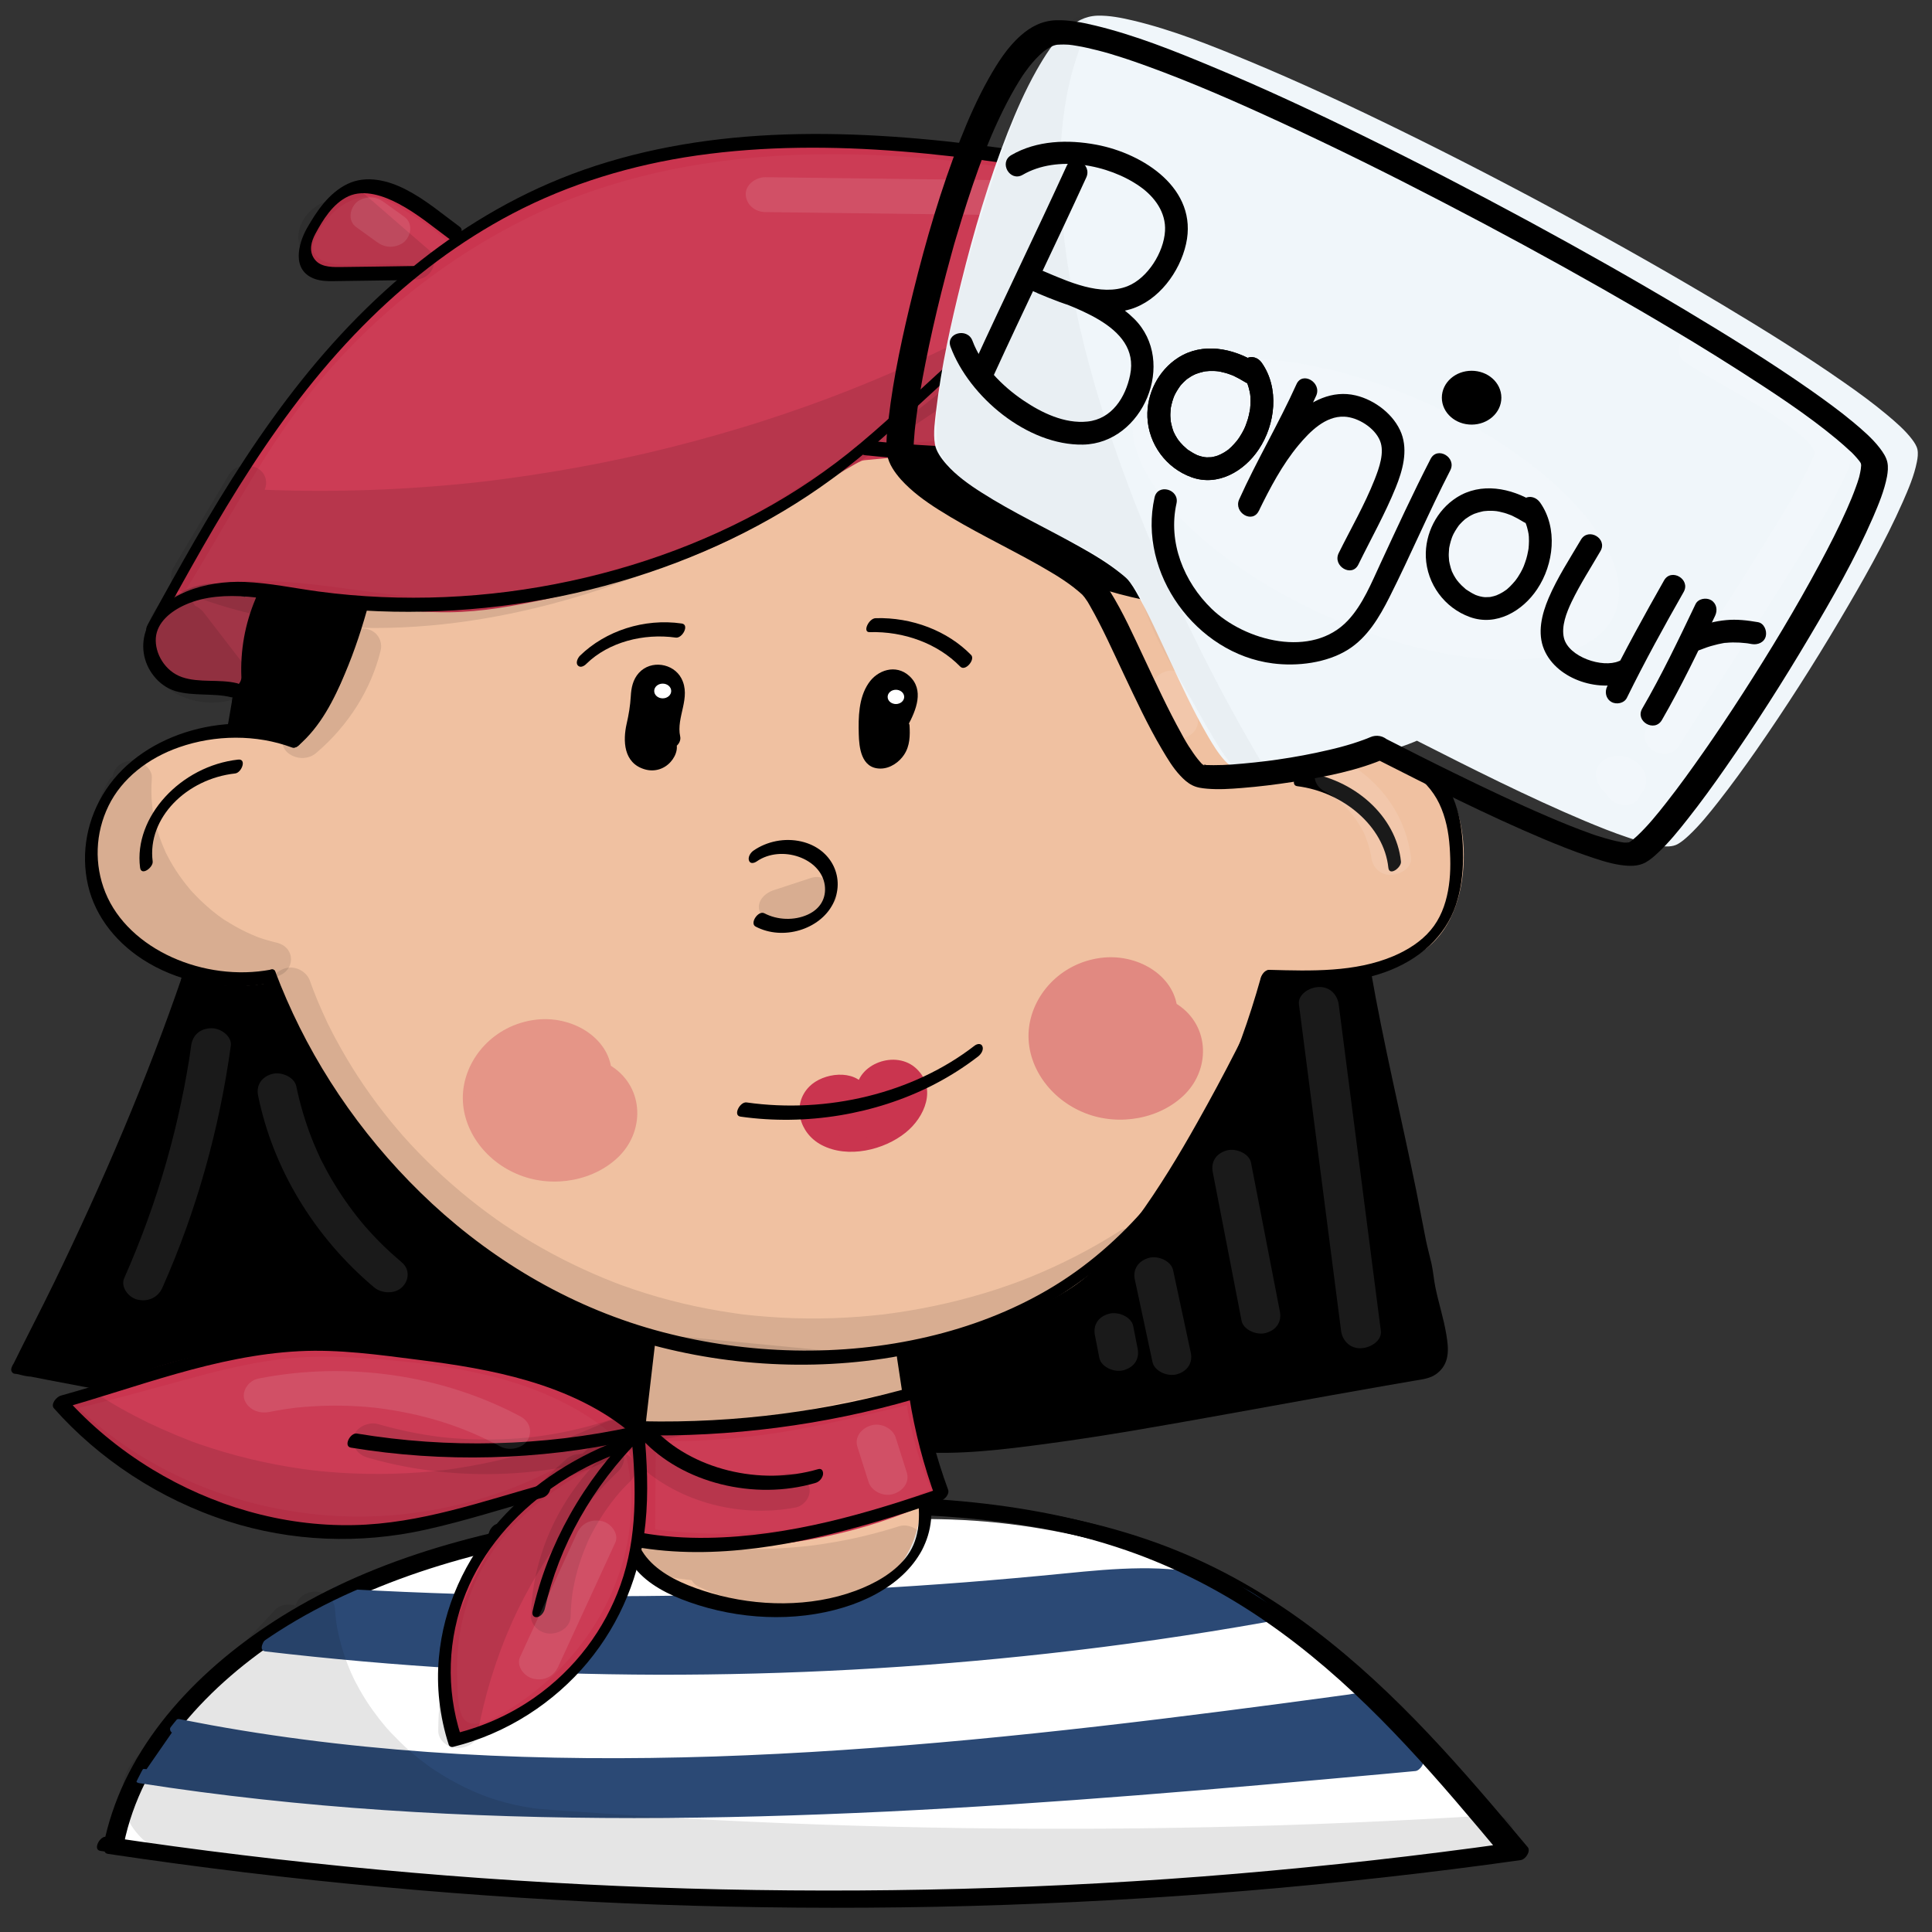 <?xml version="1.0" encoding="utf-8"?>
<!-- Generator: Adobe Adobe Illustrator 24.2.0, SVG Export Plug-In . SVG Version: 6.00 Build 0)  -->
<svg version="1.1" xmlns="http://www.w3.org/2000/svg" xmlns:xlink="http://www.w3.org/1999/xlink" x="0px" y="0px"
	 viewBox="0 0 170.08 170.08" style="enable-background:new 0 0 170.08 170.08;" xml:space="preserve">
<rect x="0" y="0" width="170.08" height="170.08" fill="#333333" stroke="none"/>
<style type="text/css">
	.st0{fill:#ADBECF;}
	.st1{fill:#F3C057;}
	.st2{fill:#F7D98D;}
	.st3{fill:#AEBFCE;}
	.st4{opacity:0.271;}
	.st5{fill:#3D4C5B;}
	.st6{fill:#FFFFFF;stroke:#FFFFFF;stroke-width:0.096;stroke-miterlimit:10;}
	.st7{fill:#2B4975;}
	.st8{fill:#F0C1A1;}
	.st9{fill:#CA354F;}
	.st10{opacity:0.31;}
	.st11{opacity:0.4;}
	.st12{fill:#CC3C55;}
	.st13{fill:#A13547;}
	.st14{opacity:0.102;}
	.st15{fill:#FFFFFF;}
	.st16{fill:#ECC9AD;}
	.st17{opacity:0.161;}
	.st18{opacity:0.169;}
	.st19{fill:#F0F6FA;}
	.st20{opacity:0.149;}
	.st21{opacity:0.031;}
	.st22{stroke:#000000;stroke-width:0.074;stroke-miterlimit:10;}
	.st23{fill:#D15238;}
	.st24{fill:#D15239;}
	.st25{fill:#C8354F;}
	.st26{fill:#C93550;}
	.st27{fill:#6DB671;}
	.st28{fill:#6CB671;}
	.st29{fill:#D1DFEA;}
	.st30{fill:#D3E1ED;}
	.st31{fill:#C8354E;}
	.st32{fill:#F3C058;}
	.st33{fill:#C8AE9D;}
	.st34{opacity:0.078;}
	.st35{opacity:0.141;}
	.st36{fill:#F2F7FB;}
	.st37{stroke:#000000;stroke-miterlimit:10;}
</style>
<g id="Ebene_4_5_">
</g>
<g id="Ebene_8_7_">
	<g id="Ebene_27">
		<path class="st6" d="M10.27,162.09c3.09-12.07,15.78-21.02,29.52-24.92c13.75-3.91,28.57-3.66,43.06-3.38
			c21.31,0.42,41.69,12.49,49.58,29.38C92.06,168.25,50.73,167.82,10.27,162.09z"/>
	</g>
	<g id="Ebene_24">
		<g>
			<g>
				<path d="M10.9,162.35c1.55-7.66,7.37-14.04,14.41-18.52c8.18-5.2,18.17-7.78,28.05-9.12c5.27-0.72,10.6-1.11,15.93-1.33
					c5.22-0.21,10.47-0.2,15.67,0.26c5.15,0.46,10.28,1.38,15.12,3.02c4.48,1.52,8.65,3.67,12.44,6.26
					c7.45,5.09,13.36,11.66,18.95,18.27c0.69,0.81,1.37,1.63,2.06,2.45c0.21-0.38,0.41-0.76,0.62-1.14
					c-8.01,1.12-16.05,2.02-24.13,2.7c-8.11,0.68-16.25,1.12-24.39,1.33c-8.07,0.21-16.15,0.2-24.22-0.03
					c-8.11-0.24-16.21-0.7-24.29-1.39c-8.07-0.69-16.11-1.6-24.12-2.74c-0.99-0.14-1.98-0.29-2.97-0.43
					c-0.59-0.09-1.24,1.15-0.54,1.26c8.03,1.2,16.1,2.18,24.21,2.92c8.07,0.74,16.17,1.26,24.27,1.55
					c8.15,0.29,16.31,0.35,24.46,0.19c8.11-0.17,16.22-0.56,24.3-1.17c8.08-0.62,16.15-1.46,24.17-2.53
					c0.99-0.13,1.98-0.27,2.97-0.41c0.44-0.06,0.91-0.79,0.62-1.14c-5.67-6.77-11.47-13.58-18.75-19.11
					c-3.66-2.78-7.7-5.19-12.1-6.98c-4.73-1.93-9.82-3.12-14.97-3.78c-5.35-0.69-10.78-0.83-16.18-0.7
					c-5.34,0.13-10.69,0.47-15.98,1.07c-10.28,1.17-20.72,3.51-29.49,8.54c-7.46,4.28-13.94,10.52-16.48,18.15
					c-0.31,0.92-0.56,1.86-0.75,2.8c-0.05,0.26,0.06,0.55,0.42,0.5C10.57,163.03,10.85,162.63,10.9,162.35L10.9,162.35z"/>
			</g>
		</g>
	</g>
	<g id="Ebene_23">
		<g>
			<path class="st7" d="M15.53,151.95c33.37,6.71,69.74,2.35,103.6-2.24c2.43,1.68,3.89,3.98,5.61,5.59
				c-36.73,3.38-75.92,6.77-112.25,1.04"/>
			<g>
				<path class="st7" d="M15.27,152.57c7.14,1.43,14.41,2.36,21.71,2.89c7.42,0.54,14.87,0.66,22.31,0.5
					c7.45-0.17,14.89-0.62,22.31-1.26c7.43-0.64,14.84-1.47,22.24-2.39c3.66-0.45,7.31-0.93,10.97-1.42
					c0.92-0.12,1.85-0.25,2.77-0.37c0.33-0.05,0.97-0.24,1.28-0.14c0.33,0.11,0.7,0.52,0.94,0.73c1.16,1,2.11,2.15,3.1,3.27
					c0.44,0.49,0.88,0.98,1.37,1.43c0.2-0.37,0.41-0.75,0.61-1.12c-7.22,0.66-14.45,1.32-21.68,1.91
					c-7.35,0.6-14.71,1.12-22.08,1.51c-7.39,0.39-14.79,0.64-22.2,0.69c-7.32,0.05-14.64-0.1-21.94-0.53
					c-7.22-0.42-14.42-1.11-21.55-2.14c-0.89-0.13-1.78-0.26-2.67-0.4c-0.58-0.09-1.22,1.13-0.53,1.24
					c7.14,1.12,14.36,1.89,21.59,2.38c7.32,0.49,14.67,0.7,22.01,0.7c7.4,0,14.8-0.22,22.19-0.57c7.39-0.36,14.76-0.86,22.13-1.44
					c7.26-0.57,14.51-1.22,21.76-1.88c0.9-0.08,1.8-0.16,2.7-0.25c0.41-0.04,0.93-0.81,0.61-1.12c-1.02-0.96-1.88-2.05-2.82-3.08
					c-0.52-0.57-1.06-1.12-1.65-1.63c-0.28-0.24-0.56-0.47-0.86-0.69c-0.13-0.1-0.27-0.24-0.43-0.28c-0.21-0.06-0.49,0.03-0.71,0.06
					c-3.67,0.5-7.35,0.99-11.02,1.46c-7.41,0.95-14.84,1.82-22.29,2.52c-7.5,0.7-15.02,1.23-22.56,1.48
					c-7.48,0.24-14.98,0.21-22.46-0.22c-7.35-0.43-14.68-1.24-21.89-2.55c-0.91-0.17-1.82-0.34-2.73-0.52
					C15.22,151.22,14.58,152.44,15.27,152.57L15.27,152.57z"/>
			</g>
		</g>
		<g>
			<path class="st7" d="M30.41,140.55c21.21,1.17,42.52,0.68,63.64-1.44c6.11-0.61,13.16-1.07,17.48,3.01
				c-28.91,5.11-58.68,5.98-87.87,2.56c1.99-1.48,3.98-2.95,5.97-4.43"/>
			<g>
				<path class="st7" d="M30.12,141.23c11.49,0.63,23.01,0.78,34.51,0.45c5.75-0.17,11.5-0.46,17.24-0.86
					c2.85-0.2,5.69-0.43,8.53-0.7c2.44-0.22,4.88-0.52,7.32-0.65c4.66-0.26,9.87,0.05,13.27,3.22c0.22-0.41,0.45-0.82,0.67-1.23
					c-11.28,1.99-22.71,3.35-34.2,4.04c-11.38,0.69-22.81,0.73-34.2,0.14c-6.46-0.34-12.91-0.89-19.32-1.63
					c-0.04,0.4-0.08,0.8-0.12,1.2c1.99-1.48,3.98-2.95,5.97-4.43c0.28-0.21,0.55-0.63,0.42-0.96c-0.13-0.33-0.51-0.26-0.75-0.07
					c-1.99,1.48-3.98,2.95-5.97,4.43c-0.28,0.21-0.79,1.12-0.12,1.2c11.45,1.34,23,2.02,34.55,2.05c11.46,0.02,22.92-0.6,34.29-1.86
					c6.43-0.71,12.83-1.63,19.18-2.76c0.43-0.08,1.05-0.88,0.67-1.23c-3.02-2.82-7.39-3.56-11.64-3.52
					c-2.22,0.02-4.44,0.23-6.64,0.45c-2.92,0.29-5.84,0.55-8.76,0.78c-11.54,0.89-23.12,1.3-34.71,1.22
					c-6.54-0.05-13.07-0.25-19.6-0.61C30.04,139.84,29.37,141.19,30.12,141.23L30.12,141.23z"/>
			</g>
		</g>
		<g>
			<g>
				<path d="M43.31,135.39c0.6,0,1.19-1.24,0.53-1.24C43.24,134.15,42.65,135.39,43.31,135.39L43.31,135.39z"/>
			</g>
		</g>
	</g>
	<g id="Ebene_24_Kopie">
		<g>
			<g>
				<path d="M10.22,162.1c1.54-7.65,7.32-14.03,14.34-18.52c8.17-5.22,18.14-7.8,28.02-9.14c5.25-0.71,10.55-1.11,15.85-1.32
					c5.2-0.21,10.42-0.2,15.59,0.28c5.16,0.47,10.3,1.41,15.13,3.08c4.43,1.53,8.55,3.69,12.29,6.27
					c7.37,5.08,13.22,11.63,18.75,18.2c0.68,0.81,1.36,1.62,2.04,2.43c0.21-0.38,0.41-0.76,0.62-1.13c-7.97,1.12-15.97,2.02-24,2.7
					c-8.07,0.68-16.17,1.12-24.27,1.33c-8.03,0.21-16.07,0.2-24.1-0.03c-8.07-0.24-16.13-0.7-24.16-1.39
					c-8.03-0.69-16.03-1.6-23.99-2.74c-0.98-0.14-1.97-0.29-2.95-0.43c-0.59-0.09-1.24,1.15-0.54,1.25
					c7.99,1.2,16.02,2.18,24.09,2.92c8.03,0.74,16.08,1.26,24.15,1.55c8.11,0.29,16.23,0.35,24.34,0.19
					c8.07-0.17,16.14-0.56,24.18-1.17c8.04-0.62,16.07-1.46,24.05-2.53c0.99-0.13,1.97-0.27,2.96-0.41
					c0.44-0.06,0.91-0.79,0.62-1.13c-5.63-6.76-11.39-13.56-18.63-19.09c-3.6-2.75-7.56-5.14-11.89-6.93
					c-4.72-1.96-9.81-3.16-14.97-3.84c-5.29-0.69-10.65-0.84-15.99-0.71c-5.39,0.13-10.78,0.47-16.13,1.08
					c-10.24,1.17-20.62,3.52-29.34,8.54c-7.44,4.28-13.87,10.54-16.4,18.15c-0.31,0.92-0.56,1.85-0.75,2.8
					c-0.05,0.26,0.06,0.55,0.42,0.49C9.89,162.79,10.17,162.38,10.22,162.1L10.22,162.1z"/>
			</g>
		</g>
	</g>
	<g id="Ebene_4_4_">
		<g>
			<path d="M16.52,87.24c-3.76,11.22-8.49,22.21-14.14,32.83c40.18,9.56,83.44,9.49,123.58-0.2c-1.56-14.24-4.73-26.56-7.69-39.44
				c-3.01-13.12-4.75-25.8-10.75-38.77c-5.76-12.43-20.43-22.93-36.1-22.93c-26.17,0-48.06,18.1-49.98,39.34
				c-0.58,6.49-4.34,20.62-5.29,31.12"/>
			<g>
				<path d="M16.03,87.2c-2.94,8.75-6.46,17.36-10.54,25.75c-1.16,2.38-2.36,4.74-3.6,7.08c-0.13,0.24-0.1,0.58,0.22,0.66
					c7.85,1.86,15.81,3.37,23.84,4.5c8.07,1.14,16.21,1.91,24.38,2.3c8.13,0.39,16.28,0.42,24.42,0.09
					c8.1-0.34,16.18-1.04,24.19-2.1c8.08-1.07,16.09-2.51,24-4.32c0.96-0.22,1.93-0.45,2.89-0.68c0.37-0.09,0.72-0.54,0.69-0.88
					c-0.94-8.49-2.54-16.9-4.4-25.26c-1.84-8.23-3.79-16.43-5.53-24.67c-1.78-8.46-3.72-16.92-7.05-25.04
					c-1.41-3.43-3.04-6.73-5.33-9.78c-2.16-2.88-4.76-5.49-7.69-7.78c-5.74-4.5-12.89-7.77-20.56-8.69
					c-3.76-0.45-7.61-0.28-11.36,0.18c-3.66,0.45-7.25,1.27-10.7,2.41c-6.73,2.24-12.91,5.7-18.05,10.11
					c-5.06,4.34-9.12,9.56-11.76,15.32c-1.32,2.9-2.28,5.93-2.82,9.01c-0.23,1.35-0.33,2.72-0.51,4.07
					c-0.17,1.32-0.4,2.63-0.63,3.95c-1.27,7-2.89,13.94-3.92,20.97c-0.25,1.68-0.45,3.37-0.61,5.06c-0.03,0.31,0.3,0.4,0.57,0.29
					c0.34-0.15,0.52-0.52,0.55-0.83c0.65-7.06,2.2-14.05,3.59-21.02c0.57-2.86,1.16-5.72,1.53-8.6c0.17-1.33,0.27-2.66,0.49-3.98
					c0.25-1.5,0.61-2.98,1.05-4.44c1.79-5.85,5.18-11.3,9.64-15.91c4.54-4.69,10.19-8.53,16.5-11.22c6.55-2.8,13.8-4.32,21.09-4.39
					c7.68-0.07,15.07,2.31,21.29,6.19c6.22,3.88,11.38,9.24,14.52,15.36c1.95,3.8,3.4,7.82,4.67,11.82
					c1.29,4.06,2.32,8.17,3.24,12.31c0.93,4.12,1.75,8.26,2.65,12.39c0.87,4.01,1.82,8,2.75,12c1.87,8.08,3.66,16.18,4.85,24.36
					c0.31,2.12,0.58,4.24,0.82,6.36c0.23-0.29,0.46-0.59,0.69-0.88c-7.84,1.89-15.79,3.42-23.81,4.58
					c-8.02,1.16-16.12,1.95-24.23,2.37c-8.13,0.42-16.28,0.48-24.41,0.16c-8.09-0.31-16.17-0.98-24.18-2.02
					c-8.04-1.04-16.03-2.45-23.9-4.23c-0.96-0.22-1.93-0.44-2.89-0.67c0.07,0.22,0.15,0.44,0.22,0.66
					c4.39-8.28,8.24-16.78,11.51-25.44c0.92-2.45,1.8-4.91,2.63-7.39C17.3,86.42,16.26,86.52,16.03,87.2L16.03,87.2z"/>
			</g>
		</g>
		<g>
			<g>
				<path d="M125.98,120.16c0.6,0,1.19-1.24,0.53-1.24C125.91,118.92,125.32,120.16,125.98,120.16L125.98,120.16z"/>
			</g>
		</g>
	</g>
	<g id="Ebene_5_10_">
		<g>
			<path class="st8" d="M57.4,118.56c-0.49,4.55-0.99,9.1-1.48,13.65c-0.18,1.64-0.33,3.38,0.53,4.85c1.44,2.44,5.04,3.2,8.21,3.59
				c4.66,0.58,10.08,0.73,13.32-2.18c2.76-2.48,2.88-6.33,2.27-9.71c-0.61-3.38-1.77-6.81-0.98-10.16
				c-7.07,1.04-14.35,1.05-21.42,0.02"/>
			<g>
				<path class="st8" d="M56.86,118.68c-0.52,4.81-1.11,9.62-1.56,14.44c-0.18,1.92-0.07,3.98,1.5,5.48
					c1.31,1.25,3.19,1.87,5.03,2.26c1.99,0.42,4.07,0.64,6.12,0.73c2.05,0.09,4.17,0,6.14-0.54c1.91-0.52,3.65-1.5,4.85-2.91
					c1.27-1.5,1.91-3.3,2.09-5.14c0.5-4.89-2.32-9.64-1.22-14.51c0.06-0.26-0.06-0.54-0.41-0.49c-7.04,1.03-14.24,1.02-21.29,0.01
					c-0.59-0.08-1.22,1.14-0.53,1.24c7.13,1.03,14.43,1.01,21.55-0.03c-0.14-0.16-0.27-0.33-0.41-0.49
					c-0.95,4.22,0.96,8.26,1.23,12.44c0.11,1.72-0.03,3.49-0.82,5.09c-0.75,1.51-2.16,2.62-3.86,3.28
					c-1.76,0.68-3.75,0.85-5.66,0.85c-1.95-0.01-3.91-0.2-5.82-0.49c-1.8-0.28-3.66-0.69-5.18-1.64c-1.76-1.1-2.33-2.78-2.28-4.61
					c0.03-1.2,0.21-2.4,0.34-3.59c0.14-1.28,0.28-2.55,0.41-3.83c0.28-2.59,0.56-5.17,0.84-7.76
					C58.03,117.56,56.92,118.09,56.86,118.68L56.86,118.68z"/>
			</g>
		</g>
	</g>
	<g id="Ebene_3_3_">
		<g>
			<path class="st8" d="M25.28,65.17c-5.02-1.54-11.11-0.02-14.37,3.58S7.48,77.75,10.5,81.5c3.02,3.75,9,5.55,14.11,4.25
				c3.1,6.97,7.02,13.75,12.6,19.5c5.57,5.74,12.9,10.42,21.31,12.43c11.74,2.81,28.61-0.15,35.77-4.87c7.25-4.78,17.23-27,17.23-27
				s11.45,0.21,14.6-3.45c3.15-3.66,2.93-11.08-0.68-14.41c-2.62-2.42-8.62-3.13-14.96-2.54c-2.24-4.47-3-8.08-3.29-12.46
				c-13.39,1.24-27.17-7.35-30.38-18.5c-16.59,19.1-44.5,17.22-44.5,17.22S31.9,63.2,25.61,65.31"/>
			<g>
				<path class="st8" d="M25.66,64.58c-6.14-1.84-13.51,0.58-16.44,5.74c-1.48,2.61-1.85,5.67-0.94,8.48
					c0.88,2.72,2.98,4.98,5.76,6.38c3.13,1.57,6.95,2.04,10.43,1.18c-0.13-0.07-0.27-0.14-0.4-0.2c4.04,9.07,9.51,17.86,17.97,24.34
					c3.92,3,8.41,5.45,13.31,7.01c4.53,1.43,9.29,1.96,14.09,1.89c4.83-0.07,9.68-0.69,14.33-1.85c3.76-0.93,7.63-2.2,10.75-4.32
					c2.29-1.56,4-3.81,5.54-5.93c1.99-2.74,3.73-5.61,5.36-8.52c2.34-4.15,4.51-8.39,6.47-12.69c0.03-0.08,0.07-0.15,0.1-0.23
					c-0.25,0.19-0.5,0.39-0.75,0.58c1.86,0.03,3.74-0.09,5.58-0.28c2.9-0.31,6.16-0.85,8.5-2.49c2.74-1.92,3.57-5.57,3.54-8.48
					c-0.03-2.98-0.98-6.52-3.83-8.42c-1.74-1.16-4.01-1.66-6.14-1.92c-2.75-0.35-5.54-0.28-8.3-0.03c0.13,0.07,0.27,0.14,0.4,0.2
					c-1-1.99-1.81-4.05-2.36-6.18c-0.52-2.02-0.77-4.08-0.91-6.14c-0.02-0.24-0.16-0.36-0.43-0.34
					c-10.32,0.93-20.79-3.99-26.47-11.45c-1.59-2.1-2.79-4.4-3.51-6.84c-0.12-0.4-0.64-0.15-0.82,0.05
					C70.91,40.56,63.19,45.3,54.5,48.04c-5.87,1.85-12.12,2.89-18.36,3.05c-1.18,0.03-2.37,0.05-3.55-0.03
					c-0.49-0.03-0.81,0.54-0.82,0.89c-0.05,1.25-0.22,2.42-0.47,3.71c-0.45,2.31-1.14,4.71-2.58,6.71c-0.72,1-1.7,1.9-2.97,2.34
					c-0.35,0.12-0.61,0.4-0.67,0.73c-0.04,0.21,0.06,0.61,0.41,0.49c2.86-0.99,4.51-3.46,5.53-5.87c0.95-2.25,1.46-4.64,1.73-7.01
					c0.06-0.54,0.12-1.08,0.14-1.63c-0.27,0.3-0.55,0.59-0.82,0.89c3.51,0.23,7.13-0.07,10.6-0.52c7.81-1,15.48-3.3,22.15-7.05
					c4.72-2.66,8.89-6.02,12.3-9.92c-0.27,0.02-0.55,0.03-0.82,0.05c2.63,9,11.66,16.03,21.82,18.18c2.94,0.62,5.96,0.8,8.97,0.53
					c-0.14-0.11-0.28-0.22-0.43-0.34c0.14,2.1,0.4,4.19,0.91,6.25c0.54,2.18,1.38,4.3,2.4,6.34c0.09,0.17,0.19,0.22,0.4,0.2
					c2.36-0.21,4.75-0.26,7.11-0.05c1.91,0.18,3.85,0.52,5.57,1.28c3.07,1.37,4.37,4.37,4.66,7.23c0.16,1.56,0.05,3.15-0.39,4.67
					c-0.34,1.16-0.91,2.45-1.92,3.29c-0.93,0.77-2.17,1.23-3.37,1.58c-1.4,0.4-2.86,0.65-4.32,0.83c-1.95,0.24-3.95,0.37-5.92,0.33
					c-0.36-0.01-0.64,0.32-0.75,0.58c-1.58,3.51-3.32,6.96-5.17,10.36c-1.55,2.87-3.19,5.71-5.01,8.45
					c-1.55,2.34-3.2,4.71-5.35,6.67c-2.26,2.06-5.52,3.31-8.56,4.25c-4.37,1.36-9,2.17-13.62,2.49c-4.64,0.32-9.4,0.19-13.93-0.8
					c-4.95-1.08-9.59-3.17-13.67-5.83c-8.79-5.72-14.77-14.02-19.04-22.73c-0.54-1.09-1.05-2.19-1.54-3.3
					c-0.07-0.15-0.2-0.26-0.4-0.2c-5.64,1.4-12.35-0.96-14.8-5.74c-1.22-2.38-1.38-5.2-0.38-7.66c0.99-2.44,3.08-4.32,5.73-5.43
					c2.96-1.24,6.5-1.48,9.62-0.55C25.51,65.94,26.22,64.75,25.66,64.58L25.66,64.58z"/>
			</g>
		</g>
	</g>
	<g id="Ebene_9_7_">
		<g>
			<path class="st9" d="M75.75,96.22c-0.8-1.4-3.56-1.28-4.47,0.07c-0.91,1.35-0.04,3.22,1.55,3.99c1.59,0.76,3.63,0.57,5.25-0.15
				c1.36-0.6,2.54-1.61,2.89-2.88c0.35-1.27-0.35-2.77-1.77-3.25c-1.42-0.48-3.32,0.46-3.27,1.76"/>
			<g>
				<path class="st9" d="M76.23,95.71c-1.01-1.63-3.77-1.28-4.98-0.06c-1.57,1.58-0.91,4.11,1.08,5.15
					c2.32,1.22,5.51,0.43,7.39-1.09c1.71-1.37,2.75-3.9,0.99-5.6c-1.84-1.79-5.32-0.42-5.32,1.93c0,0.3,0.28,0.41,0.57,0.29
					c0.32-0.14,0.54-0.52,0.55-0.83c0-0.57,0.7-0.87,1.26-0.96c0.79-0.14,1.57,0.16,2.08,0.7c1.17,1.24,0.64,2.78-0.67,3.73
					c-1.49,1.08-3.82,1.57-5.63,0.87c-1.23-0.48-2.67-2.04-1.88-3.28c0.33-0.51,1.13-0.71,1.76-0.71c0.77,0,1.48,0.28,1.86,0.89
					C75.58,97.23,76.52,96.17,76.23,95.71L76.23,95.71z"/>
			</g>
		</g>
	</g>
	<g id="Ebene_2_7_">
		<g>
			<g>
				<path d="M26.46,64.62c-6.12-2.28-13.77-0.18-17.13,4.9c-1.67,2.52-2.24,5.56-1.58,8.42c0.65,2.82,2.61,5.25,5.33,6.84
					c3.05,1.79,6.91,2.47,10.5,1.8c0.56-0.11,1.03-1.36,0.26-1.22c-5.84,1.1-12.51-1.74-14.56-6.78c-1-2.47-0.9-5.24,0.28-7.65
					c1.17-2.4,3.48-4.2,6.22-5.15c3.15-1.1,6.78-1.14,9.91,0.02C26.28,66.01,27.02,64.83,26.46,64.62L26.46,64.62z"/>
			</g>
		</g>
		<g>
			<g>
				<path d="M110.21,66.04c3.35-0.31,6.83-0.62,10.12,0.18c2.74,0.67,5.24,2.16,6.37,4.52c0.58,1.22,0.83,2.53,0.92,3.84
					c0.09,1.29,0.09,2.59-0.15,3.86c-0.23,1.23-0.68,2.45-1.53,3.45c-0.84,1-2.01,1.74-3.27,2.28c-3.37,1.43-7.24,1.31-10.88,1.21
					c-0.6-0.02-1.2,1.22-0.53,1.24c3.57,0.1,7.28,0.17,10.65-1.03c3.02-1.08,5.31-3.13,6.25-5.89c0.46-1.36,0.63-2.78,0.64-4.2
					c0-1.42-0.12-2.87-0.52-4.25c-0.39-1.34-1.08-2.64-2.17-3.65c-1.03-0.96-2.31-1.68-3.69-2.17c-3.8-1.35-7.96-0.98-11.94-0.62
					C109.9,64.88,109.41,66.11,110.21,66.04L110.21,66.04z"/>
			</g>
		</g>
		<g>
			<g>
				<path d="M23.17,86.36c2.61,6.92,6.75,13.44,12.19,18.96c5.41,5.48,12.19,10.01,20,12.49c7.58,2.4,15.93,2.99,23.82,1.56
					c3.92-0.71,7.73-1.93,11.2-3.68c3.58-1.81,6.73-4.19,9.43-6.93c5.66-5.76,9.13-12.91,11.44-20.17c0.29-0.9,0.56-1.8,0.81-2.71
					c0.07-0.26-0.08-0.54-0.41-0.49c-0.36,0.06-0.59,0.45-0.67,0.73c-1.99,7.07-4.94,14.13-9.97,20c-2.44,2.85-5.36,5.43-8.75,7.41
					c-3.24,1.9-6.85,3.28-10.62,4.16c-7.61,1.78-15.79,1.55-23.31-0.42c-7.79-2.04-14.69-6.13-20.26-11.28
					c-5.58-5.17-9.95-11.37-12.84-18.01c-0.35-0.8-0.68-1.61-0.99-2.43C24,84.9,22.99,85.88,23.17,86.36L23.17,86.36z"/>
			</g>
		</g>
		<g>
			<g>
				<path d="M26.23,65.67c2-1.7,3.17-4.08,4.12-6.33c0.89-2.09,1.59-4.25,2.17-6.42c0.12-0.46,0.24-0.92,0.35-1.38
					c-0.27,0.25-0.54,0.49-0.81,0.74c3.5,0.17,7.11-0.19,10.56-0.68c7.8-1.11,15.44-3.48,22.08-7.25c4.72-2.68,8.9-6.04,12.32-9.95
					c-0.27,0.02-0.55,0.03-0.82,0.05c3.74,8.6,12.36,15.16,22.32,17.84c2.83,0.76,5.77,1.2,8.73,1.28c-0.1-0.12-0.19-0.23-0.29-0.35
					c0.32,4.27,1.16,8.59,2.99,12.58c0.3,0.65,1.29-0.34,1.07-0.81c-1.79-3.91-2.63-8.12-2.95-12.31c-0.01-0.15-0.08-0.34-0.29-0.35
					c-10.28-0.29-20.23-4.93-26.38-12.15c-1.71-2.01-3.11-4.2-4.13-6.55c-0.16-0.37-0.61-0.18-0.82,0.05
					c-5.64,6.43-13.34,11.19-21.99,14.02c-5.85,1.91-12.08,3.04-18.32,3.3c-1.18,0.05-2.38,0.09-3.56,0.03
					c-0.42-0.02-0.74,0.43-0.81,0.74c-0.26,1.18-0.6,2.34-0.96,3.5c-0.7,2.24-1.53,4.5-2.72,6.59c-0.58,1.01-1.24,2.05-2.18,2.85
					c-0.24,0.21-0.5,0.56-0.38,0.88C25.65,65.89,26.01,65.86,26.23,65.67L26.23,65.67z"/>
			</g>
		</g>
		<g>
			<g>
				<path d="M21.38,63.71c0.38-8.72,3.07-17.54,8.35-24.98c5.01-7.06,12.58-12.71,21.23-16.08c8.91-3.47,18.97-4.28,28.44-2.19
					c4.69,1.04,9.19,2.8,13.16,5.24c4.06,2.51,7.47,5.74,10.26,9.33c6.08,7.84,8.99,17.09,11.41,26.22
					c0.32,1.21,0.64,2.43,0.95,3.65c0.08,0.31,0.48,0.21,0.69,0.07c0.28-0.2,0.46-0.56,0.38-0.88c-2.46-9.53-5.01-19.24-10.77-27.73
					c-2.58-3.81-5.79-7.3-9.67-10.16c-3.81-2.81-8.27-4.9-13-6.25c-9.47-2.7-19.81-2.46-29.13,0.6c-9.09,2.98-17.18,8.39-22.86,15.3
					c-6.02,7.31-9.35,16.24-10.31,25.18c-0.11,1.07-0.2,2.15-0.24,3.22c-0.01,0.3,0.29,0.41,0.57,0.29
					C21.17,64.39,21.37,64.02,21.38,63.71L21.38,63.71z"/>
			</g>
		</g>
		<g>
			<g>
				<path d="M80.65,127.82c3.77,0.27,7.62-0.2,11.34-0.7c5.29-0.7,10.55-1.65,15.79-2.59c3.12-0.56,6.24-1.13,9.36-1.69
					c1.62-0.29,3.24-0.58,4.86-0.86c0.83-0.14,1.66-0.29,2.49-0.43c0.7-0.12,1.39-0.18,1.96-0.6c1.22-0.9,1.08-2.25,0.87-3.49
					c-0.23-1.4-0.68-2.76-0.96-4.14c-0.14-0.69-0.19-1.39-0.34-2.07c-0.15-0.67-0.34-1.34-0.48-2.01c-0.3-1.5-0.58-3.01-0.88-4.51
					c-1.31-6.43-2.87-12.84-3.99-19.31c-0.06-0.32-0.5-0.2-0.69-0.07c-0.29,0.21-0.44,0.55-0.38,0.88
					c0.96,5.57,2.27,11.1,3.44,16.64c0.58,2.78,1.02,5.59,1.71,8.35c0.33,1.34,0.47,2.69,0.8,4.03c0.34,1.35,0.77,2.71,0.81,4.1
					c0.01,0.54-0.18,0.73-0.77,0.84c-0.83,0.16-1.67,0.29-2.51,0.43c-1.63,0.28-3.26,0.57-4.89,0.86c-3.02,0.54-6.04,1.09-9.06,1.63
					c-5.16,0.93-10.33,1.86-15.53,2.6c-4.07,0.58-8.3,1.16-12.43,0.86C80.58,126.53,79.97,127.77,80.65,127.82L80.65,127.82z"/>
			</g>
		</g>
		<g>
			<g>
				<path d="M16.1,85.77c-3.16,9.23-7.03,18.27-11.33,27.13c-1.2,2.47-2.48,4.91-3.69,7.38c-0.1,0.21-0.12,0.62,0.22,0.66
					c0.6,0.07,1.24-0.54,1.04-1.08c-0.23-0.62-0.96-0.02-1.17,0.25c-0.17,0.22-0.29,0.76,0.14,0.82c0.6,0.09,1.18,0.24,1.79,0.28
					c0.51,0.03,1.19-0.92,0.65-1.21c-0.04-0.02-0.07-0.04-0.11-0.06c-0.11-0.06-0.29-0.03-0.4,0.03c-0.01,0-0.01,0.01-0.02,0.01
					c-0.37,0.21-0.8,0.82-0.38,1.14c0.07,0.05,0.16,0.07,0.25,0.08c0.5,0.07,1.2-1.01,0.65-1.21c-0.67-0.24-1.31-0.39-2.04-0.31
					c-0.48,0.06-1.07,1.1-0.4,1.23c0.57,0.11,1.74,0.57,2.19,0.01c0.15-0.18,0.45-0.64,0.19-0.86c-0.23-0.2-0.68-0.24-0.99-0.3
					c-0.35-0.07-0.8-0.19-1.14-0.03c-0.35,0.17-0.92,1.05-0.26,1.18c7.92,1.57,15.89,2.97,23.88,4.21
					c7.36,1.14,14.77,2.21,22.22,2.82c2.68,0.22,5.42,0.42,8.11,0.25c0.36-0.02,0.63-0.29,0.75-0.58c0.07-0.16,0.14-0.68-0.22-0.66
					c-2.34,0.15-4.71,0-7.04-0.17c-3.35-0.24-6.69-0.61-10.02-1.03c-8.09-1-16.13-2.27-24.14-3.67c-4.35-0.76-8.69-1.56-13.01-2.42
					c-0.09,0.39-0.17,0.78-0.26,1.18c-0.12,0.06-0.22,0.01-0.1,0.05c0.06,0.02,0.15,0.02,0.22,0.02c0.16,0.02,0.31,0.05,0.47,0.08
					c0.15,0.03,0.3,0.06,0.45,0.1c0.13,0.03,0.23,0.09,0.11-0.01c0.06-0.29,0.13-0.58,0.19-0.86c0,0,0,0,0,0
					c0.14-0.09,0.28-0.17,0.41-0.26c0.21-0.03,0.06,0-0.01-0.02c-0.09-0.03-0.2-0.03-0.3-0.05c-0.4-0.07-0.8-0.15-1.2-0.23
					c-0.13,0.41-0.26,0.82-0.4,1.23c0.53-0.07,1.04,0.09,1.53,0.26c0.22-0.4,0.43-0.8,0.65-1.21c0,0,0-0.01-0.01-0.01
					c-0.12,0.38-0.25,0.76-0.38,1.14c0.01,0,0.01-0.01,0.02-0.01c-0.13,0.01-0.26,0.02-0.4,0.03c0.04,0.02,0.07,0.04,0.11,0.06
					c0.22-0.4,0.43-0.8,0.65-1.21c-0.61-0.04-1.19-0.19-1.79-0.28c0.05,0.27,0.09,0.55,0.14,0.82c0.02-0.02,0.04-0.05,0.05-0.07
					c-0.13,0.12-0.26,0.24-0.39,0.36c-0.13-0.08-0.26-0.16-0.38-0.24c0.13-0.25,0.27-0.49,0.4-0.74c0.06-0.04,0.12-0.09,0.18-0.13
					c0.07,0.22,0.15,0.44,0.22,0.66c1.07-2.19,2.21-4.35,3.28-6.54c1.09-2.24,2.16-4.49,3.2-6.75c2.04-4.44,3.95-8.93,5.71-13.46
					c1-2.58,1.94-5.17,2.84-7.77c0.08-0.22,0.14-0.61-0.22-0.66C16.53,85.15,16.18,85.54,16.1,85.77L16.1,85.77z"/>
			</g>
		</g>
		<g>
			<g>
				<path d="M56.56,118.56c-0.53,4.61-1.06,9.23-1.58,13.85c-0.22,1.94-0.41,3.95,0.92,5.64c1.14,1.44,2.99,2.36,4.81,3
					c4.28,1.51,9.2,1.79,13.58,0.45c3.98-1.21,7.3-3.86,7.67-7.7c0.23-2.4-0.38-4.87-0.74-7.24c-0.39-2.6-0.79-5.21-1.18-7.81
					c-0.12-0.8-1.19,0.02-1.11,0.54c0.32,2.14,0.65,4.28,0.97,6.42c0.31,2.08,0.7,4.17,0.92,6.26c0.19,1.8,0.12,3.7-1.14,5.23
					c-1.07,1.31-2.69,2.22-4.36,2.84c-3.96,1.47-8.64,1.4-12.68,0.22c-1.81-0.53-3.72-1.27-5.07-2.48
					c-0.64-0.58-1.16-1.26-1.41-2.04c-0.31-0.95-0.25-1.96-0.15-2.94c0.5-4.82,1.1-9.64,1.65-14.46
					C57.75,117.43,56.63,117.97,56.56,118.56L56.56,118.56z"/>
			</g>
		</g>
		<g>
			<g>
				<path d="M65.19,98.3c5.77,0.82,11.84-0.19,16.9-2.76c1.43-0.73,2.78-1.58,4.02-2.54c0.25-0.19,0.5-0.57,0.38-0.88
					c-0.11-0.3-0.47-0.24-0.69-0.07c-5.42,4.2-12.97,6.01-20.08,5C65.13,96.98,64.5,98.21,65.19,98.3L65.19,98.3z"/>
			</g>
		</g>
		<g>
			<g>
				<path d="M66.62,75.83c2.15-1.49,5.68-0.3,5.99,2.12c0.14,1.1-0.38,2.06-1.51,2.57c-1.19,0.54-2.67,0.48-3.81-0.12
					c-0.54-0.28-1.32,0.89-0.77,1.17c2.42,1.27,5.65,0.24,6.79-1.97c1.14-2.21-0.02-4.88-2.76-5.52c-1.47-0.34-3.04-0.02-4.23,0.81
					c-0.26,0.18-0.5,0.58-0.38,0.88C66.05,76.07,66.39,75.99,66.62,75.83L66.62,75.83z"/>
			</g>
		</g>
		<g>
			<path d="M59.35,65.24c-0.22-0.85,0.03-1.73,0.23-2.59c0.19-0.86,0.31-1.79-0.14-2.57c-0.46-0.78-1.7-1.28-2.55-0.79
				c-0.89,0.52-0.77,1.64-0.83,2.56c-0.05,0.73-0.3,1.45-0.43,2.17c-0.13,0.73-0.14,1.5,0.25,2.16c0.39,0.66,1.26,1.14,2.11,0.98
				s1.38-1.13,0.84-1.7"/>
			<g>
				<path d="M59.88,64.84c-0.38-1.72,1-3.43,0.1-5.13c-0.7-1.32-2.67-1.65-3.74-0.47c-0.53,0.59-0.67,1.32-0.71,2.05
					c-0.05,0.84-0.18,1.63-0.37,2.45c-0.32,1.43-0.3,3.44,1.61,3.99c0.87,0.25,1.72-0.04,2.27-0.66c0.52-0.58,0.79-1.46,0.26-2.11
					c-0.4-0.48-1.31,0.6-0.96,1.02c0.44,0.53-0.36,0.67-0.83,0.56c-0.78-0.19-1.26-0.83-1.38-1.5c-0.14-0.77,0.12-1.55,0.29-2.3
					c0.16-0.71,0.16-1.41,0.23-2.13c0.06-0.58,0.21-0.99,0.99-0.88c0.71,0.1,1.25,0.59,1.44,1.18c0.24,0.72,0.03,1.49-0.13,2.2
					c-0.19,0.85-0.33,1.67-0.14,2.53c0.07,0.32,0.49,0.21,0.69,0.07C59.78,65.51,59.95,65.15,59.88,64.84L59.88,64.84z"/>
			</g>
		</g>
		<g>
			<path d="M79.44,63.82c0.45-0.83,0.91-1.72,0.78-2.63s-1.07-1.81-2.13-1.65c-1.15,0.17-1.63,1.34-1.78,2.33
				c-0.16,1.06-0.2,2.13-0.12,3.19c0.06,0.76,0.31,1.67,1.16,1.91c0.75,0.22,1.57-0.25,1.9-0.86s0.3-1.31,0.26-1.98"/>
			<g>
				<path d="M79.93,63.86c0.71-1.33,1.47-3.13,0.11-4.36c-1.18-1.07-2.81-0.51-3.58,0.65c-0.88,1.29-0.9,3.02-0.86,4.48
					c0.03,1.1,0.18,3.03,1.91,3.03c0.87,0,1.66-0.58,2.08-1.22c0.52-0.78,0.53-1.69,0.48-2.57c-0.02-0.29-0.27-0.42-0.57-0.29
					c-0.31,0.14-0.56,0.53-0.55,0.83c0.03,0.52,0.17,1.33-0.29,1.75c-0.45,0.4-1.15,0.28-1.51-0.14c-0.37-0.44-0.4-1.05-0.43-1.58
					c-0.04-0.78-0.02-1.56,0.08-2.33c0.1-0.82,0.38-2.37,1.77-1.88c1.78,0.63,0.96,2.47,0.38,3.56c-0.12,0.22-0.11,0.61,0.22,0.66
					C79.54,64.49,79.81,64.08,79.93,63.86L79.93,63.86z"/>
			</g>
		</g>
		<g>
			<g>
				<path d="M76.55,55.65c3.02-0.09,6,1,7.98,3.03c0.45,0.47,1.35-0.63,0.96-1.02c-2.08-2.13-5.21-3.33-8.4-3.24
					C76.48,54.43,75.9,55.67,76.55,55.65L76.55,55.65z"/>
			</g>
		</g>
		<g>
			<g>
				<path d="M51.63,58.43c1.94-1.9,5.02-2.7,7.86-2.3c0.59,0.08,1.22-1.14,0.53-1.24c-3.32-0.48-6.72,0.65-8.96,2.83
					c-0.19,0.19-0.41,0.63-0.19,0.86C51.1,58.84,51.46,58.61,51.63,58.43L51.63,58.43z"/>
			</g>
		</g>
		<g>
			<g>
				<path d="M114.2,69.21c4.05,0.51,7.64,3.53,8.02,7.17c0.08,0.8,1.17-0.02,1.11-0.54c-0.41-3.98-4.11-7.3-8.6-7.87
					C114.15,67.9,113.52,69.13,114.2,69.21L114.2,69.21z"/>
			</g>
		</g>
		<g>
			<g>
				<path d="M20.96,66.87c-5.04,0.56-9.2,5.03-8.63,9.5c0.1,0.8,1.18-0.02,1.11-0.54c-0.49-3.83,2.99-7.27,7.26-7.74
					C21.27,68.03,21.75,66.78,20.96,66.87L20.96,66.87z"/>
			</g>
		</g>
	</g>
	<g id="Ebene_8_9_">
		<ellipse class="st6" cx="58.34" cy="60.83" rx="0.7" ry="0.6"/>
		<ellipse class="st6" cx="78.87" cy="61.35" rx="0.68" ry="0.58"/>
	</g>
	<g id="Ebene_10_4_">
		<g class="st10">
			<path class="st9" d="M53.29,94.51c-0.15-2.09-2.32-3.89-4.76-4.15c-2.44-0.26-4.95,0.91-6.21,2.71s-1.31,4.12-0.36,6.06
				c1.06,2.15,3.39,3.86,6.09,4.22c2.7,0.35,5.65-0.78,6.91-2.85c1.26-2.07,0.54-4.92-1.74-6.21"/>
			<g>
				<path class="st9" d="M53.84,94.24c-0.27-2.94-3.54-4.9-6.77-4.46c-3.57,0.48-6.07,3.33-6.31,6.4c-0.23,3.04,1.82,6.03,4.99,7.27
					c3.01,1.18,6.66,0.48,8.81-1.72c2.28-2.35,2.09-6.24-0.95-8.01c-0.52-0.3-1.31,0.86-0.77,1.17c2.04,1.19,2.89,3.84,1.53,5.7
					c-1.45,1.99-4.63,2.62-7.08,1.94c-2.75-0.76-4.87-2.93-5.33-5.42c-0.48-2.58,1.01-5.12,3.93-5.92c1.49-0.41,3.07-0.28,4.42,0.42
					c1.29,0.68,2.31,1.84,2.43,3.18C52.8,95.58,53.89,94.76,53.84,94.24L53.84,94.24z"/>
			</g>
		</g>
	</g>
	<g id="Ebene_10_Kopie">
		<g class="st11">
			<path class="st9" d="M103.08,89.06c-0.15-2.09-2.32-3.89-4.76-4.15c-2.44-0.26-4.95,0.91-6.21,2.71
				c-1.26,1.8-1.31,4.12-0.36,6.06c1.06,2.15,3.39,3.86,6.09,4.22c2.7,0.35,5.65-0.78,6.91-2.85s0.54-4.92-1.74-6.21"/>
			<g>
				<path class="st9" d="M103.64,88.79c-0.27-2.94-3.54-4.9-6.77-4.46c-3.57,0.48-6.07,3.33-6.31,6.4
					c-0.23,3.04,1.82,6.03,4.99,7.27c3.01,1.18,6.66,0.48,8.81-1.72c2.28-2.35,2.09-6.24-0.95-8.01c-0.52-0.3-1.31,0.86-0.77,1.17
					c2.04,1.19,2.89,3.84,1.53,5.7c-1.45,1.99-4.63,2.62-7.08,1.94c-2.75-0.76-4.87-2.93-5.33-5.42c-0.48-2.58,1.01-5.12,3.93-5.92
					c1.49-0.41,3.07-0.28,4.42,0.42c1.29,0.68,2.31,1.84,2.43,3.18C102.6,90.13,103.69,89.31,103.64,88.79L103.64,88.79z"/>
			</g>
		</g>
	</g>
	<g id="Ebene_20_2_">
		<g>
			<path class="st12" d="M57.01,126.75c0.15,0.19,0.3,0.38,0.45,0.57c-0.09-0.25-0.19-0.49-0.28-0.74
				c-0.02,2.88-0.05,5.76-0.07,8.64c8.74,1.21,17.95-0.2,25.65-3.93c-1.22-2.66-2.04-5.45-2.43-8.28
				c-7.9,1.89-14.55,3.57-23.12,3.19"/>
			<g>
				<path class="st9" d="M56.54,127.26c0.15,0.19,0.3,0.38,0.45,0.57c0.4,0.51,1.15-0.55,1.01-0.92c-0.09-0.25-0.19-0.49-0.28-0.74
					c-0.1-0.27-0.39-0.24-0.62-0.11c-0.28,0.17-0.47,0.49-0.48,0.79c-0.02,2.88-0.05,5.76-0.07,8.64c0,0.17,0.09,0.32,0.29,0.35
					c6.88,0.94,14.02,0.3,20.55-1.83c1.85-0.6,3.65-1.32,5.38-2.16c0.31-0.15,0.67-0.63,0.53-0.96c-1.19-2.61-2.01-5.35-2.41-8.15
					c-0.03-0.2-0.15-0.4-0.43-0.34c-3.71,0.89-7.43,1.81-11.22,2.43c-3.89,0.64-7.82,0.92-11.77,0.75c-0.6-0.02-1.2,1.21-0.53,1.24
					c3.98,0.17,7.95-0.11,11.86-0.74c3.85-0.62,7.62-1.56,11.4-2.46c-0.14-0.11-0.28-0.22-0.43-0.34c0.41,2.89,1.22,5.71,2.45,8.41
					c0.18-0.32,0.35-0.64,0.53-0.96c-5.97,2.87-12.79,4.35-19.6,4.29c-1.93-0.02-3.86-0.16-5.77-0.42c0.1,0.12,0.19,0.23,0.29,0.35
					c0.02-2.88,0.05-5.76,0.07-8.64c-0.36,0.22-0.73,0.45-1.09,0.68c0.09,0.25,0.19,0.49,0.28,0.74c0.34-0.31,0.68-0.61,1.01-0.92
					c-0.15-0.19-0.3-0.38-0.45-0.57C57.11,125.75,56.2,126.83,56.54,127.26L56.54,127.26z"/>
			</g>
		</g>
		<g>
			<path class="st12" d="M55.33,127.15c-10,4.15-16.98,11.43-15.44,23.29c0.08,0.64,0.22,1.37,0.84,1.73
				c0.83,0.49,1.96,0.07,2.81-0.39c9.39-5.06,14.42-15.39,11.97-24.63"/>
			<g>
				<path class="st9" d="M55.32,126.59c-3.98,1.66-7.7,3.9-10.56,6.87c-2.91,3.02-4.77,6.73-5.38,10.65
					c-0.35,2.26-0.36,4.59-0.01,6.86c0.16,1.07,0.74,2.12,2.17,2.03c1.29-0.08,2.46-0.87,3.47-1.5c4.15-2.58,7.37-6.21,9.39-10.29
					c2.23-4.52,2.91-9.63,1.66-14.45c-0.08-0.31-0.48-0.21-0.69-0.07c-0.27,0.2-0.47,0.57-0.38,0.88c2.06,7.9-1.43,16.5-8.43,21.73
					c-0.91,0.68-1.87,1.31-2.89,1.86c-0.97,0.53-2.55,1.1-3.05-0.21c-0.37-0.98-0.34-2.18-0.37-3.21c-0.03-1.03-0.01-2.06,0.11-3.08
					c0.41-3.54,1.83-6.94,4.31-9.77c2.78-3.17,6.59-5.47,10.67-7.18C55.87,127.48,56.14,126.24,55.32,126.59L55.32,126.59z"/>
			</g>
		</g>
		<g>
			<path class="st12" d="M55.39,125.78c-14.04-8.94-34.62-9.6-49.4-1.57"/>
			<g>
				<path class="st9" d="M55.78,125.19c-5.55-3.52-12.08-5.75-18.83-6.69c-6.78-0.94-13.82-0.6-20.42,1.08
					c-3.7,0.94-7.26,2.3-10.54,4.08c-0.31,0.17-0.57,0.5-0.55,0.83c0.02,0.28,0.27,0.45,0.57,0.29c5.76-3.12,12.39-4.92,19.13-5.41
					c6.7-0.48,13.55,0.28,19.85,2.33c3.56,1.16,6.94,2.72,10.02,4.67C55.5,126.68,56.3,125.53,55.78,125.19L55.78,125.19z"/>
			</g>
		</g>
		<g>
			<path class="st12" d="M54.3,126.27c-6.59,5.39-15.88,8.3-24.99,7.81c-9.11-0.49-17.91-4.36-23.65-10.41
				c11.5-2.62,16.48-5.31,25.38-4.8c9.07,0.52,17.86,1.91,23.81,7.31"/>
			<g>
				<path class="st9" d="M54.15,125.8c-5.2,4.24-11.97,6.85-19.02,7.54c-6.94,0.68-14.04-0.68-20.1-3.71
					c-3.37-1.68-6.4-3.87-8.89-6.48c-0.2,0.37-0.41,0.75-0.61,1.12c3.6-0.82,7.15-1.82,10.7-2.79c2.77-0.76,5.56-1.47,8.44-1.82
					c3.21-0.39,6.43-0.2,9.64,0.08c3.5,0.31,7.02,0.82,10.37,1.8c3.62,1.07,7.01,2.73,9.69,5.15c0.49,0.44,1.37-0.65,0.96-1.02
					c-4.97-4.48-11.94-6.25-18.83-7c-3.37-0.37-6.79-0.64-10.18-0.36c-2.91,0.24-5.74,0.87-8.53,1.61c-4,1.06-7.95,2.22-12,3.14
					c-0.4,0.09-0.94,0.77-0.61,1.12c4.54,4.75,10.79,8.11,17.63,9.65c7.07,1.59,14.61,1.05,21.36-1.36
					c3.79-1.35,7.29-3.29,10.29-5.73c0.25-0.2,0.5-0.57,0.38-0.88C54.72,125.58,54.36,125.62,54.15,125.8L54.15,125.8z"/>
			</g>
		</g>
		<g>
			<path class="st12" d="M15.78,52.8c6.93-2.79,16.84,0.89,25.22,0.45c5.13-0.27,17.54-3.19,24.46-6.88
				c3.88-2.07,9.76-6.35,10.71-6.45c12-1.25,17.74-0.37,26.79-0.55c2.85-0.06,5.62,0,7.53-1.8c2.11-1.99,2.38-5.43,2.17-8.11
				c-0.27-3.46,0.28-8.11-3.24-9.85c-4.14-2.06-8.05-3.2-12.54-4.08c-13.62-2.7-28.24-3.95-41.55-0.29
				c-9.69,2.67-17.94,8.18-24.55,14.78s-9.99,14.08-15.24,22.4"/>
			<g>
				<path class="st9" d="M15.79,53.36c3.53-1.4,7.62-1.07,11.35-0.65c4.12,0.47,8.23,1.23,12.41,1.19c2.89-0.03,5.75-0.56,8.54-1.16
					c3.57-0.77,7.1-1.74,10.52-2.93c3.2-1.11,6.24-2.45,9.07-4.17c2.57-1.56,4.98-3.35,7.63-4.8c0.16-0.09,0.33-0.17,0.5-0.25
					c0.13-0.06,0.07-0.03,0.1-0.04c0.12-0.03,0.21-0.04,0.34-0.05c1.16-0.12,2.32-0.22,3.48-0.31c2.05-0.15,4.1-0.26,6.15-0.31
					c3.42-0.08,6.83,0.02,10.25,0.08c1.72,0.03,3.43,0.05,5.15,0.04c1.9-0.02,3.88,0.04,5.75-0.29c1.89-0.34,3.45-1.25,4.5-2.66
					c1.03-1.38,1.48-3.04,1.65-4.66c0.16-1.54,0.02-3.06-0.03-4.6c-0.06-1.5-0.08-3.01-0.38-4.49c-0.27-1.31-0.8-2.65-1.91-3.59
					c-0.68-0.57-1.52-0.94-2.34-1.31c-0.99-0.45-1.99-0.86-3.02-1.24c-4.13-1.51-8.52-2.36-12.9-3.1c-4.61-0.78-9.26-1.35-13.94-1.6
					c-9.02-0.47-18.32,0.27-26.75,3.29c-7.67,2.74-14.36,7.24-19.97,12.53c-2.89,2.72-5.39,5.7-7.58,8.88
					c-2.21,3.22-4.13,6.58-6.09,9.91c-1.01,1.72-2.04,3.43-3.11,5.13C15,52.41,14.84,52.84,15.14,53c0.3,0.15,0.66-0.18,0.79-0.38
					c4.08-6.48,7.44-13.41,12.49-19.39c4.8-5.67,11.06-10.63,18.09-14.08c7.68-3.77,16.38-5.4,25.14-5.56
					c4.55-0.09,9.1,0.2,13.6,0.73c4.5,0.53,9.01,1.25,13.41,2.25c2.09,0.48,4.15,1.06,6.14,1.79c1.03,0.38,2.03,0.79,3.02,1.25
					c0.79,0.36,1.63,0.71,2.25,1.28c1.06,0.98,1.49,2.34,1.7,3.64c0.23,1.44,0.22,2.91,0.29,4.36c0.07,1.51,0.19,3.01-0.06,4.52
					c-0.25,1.49-0.78,3.09-2.14,4.1c-1.43,1.06-3.45,1.17-5.24,1.22c-1.81,0.05-3.63,0.06-5.44,0.05c-3.28-0.03-6.56-0.15-9.85-0.15
					c-3.93,0-7.86,0.2-11.77,0.57c-0.63,0.06-1.24,0.06-1.81,0.32c-0.43,0.19-0.82,0.44-1.22,0.68c-1.24,0.75-2.44,1.54-3.66,2.33
					c-2.69,1.74-5.38,3.43-8.4,4.71c-3.26,1.38-6.69,2.46-10.16,3.37c-3.03,0.79-6.12,1.48-9.26,1.88
					c-7.49,0.94-14.81-1.79-22.29-1.28c-1.73,0.12-3.41,0.43-5,1.06C15.22,52.46,14.95,53.69,15.79,53.36L15.79,53.36z"/>
			</g>
		</g>
		<g>
			<path class="st12" d="M40.1,21.02c-0.91-1.01-3.1-2.49-4.33-3.22c-1.22-0.73-2.5-1.41-3.93-1.04c-1.91,0.5-3.21,1.73-4.11,3.26
				c-0.44,0.75-0.89,1.57-0.7,2.4c0.34,1.47,2.38,1.61,4.12,1.49c1.75-0.11,3.63-0.19,5.32,0.21"/>
			<g>
				<path class="st9" d="M40.58,20.5c-1.15-1.25-2.73-2.26-4.22-3.18c-0.85-0.52-1.75-1.04-2.78-1.23c-1.01-0.18-2.02,0.11-2.9,0.53
					c-1.82,0.87-3.07,2.47-3.84,4.13c-0.4,0.85-0.61,1.87-0.04,2.7c0.4,0.59,1.17,0.88,1.91,1.01c1.08,0.19,2.19,0.06,3.28,0.01
					c1.42-0.06,2.85-0.04,4.24,0.28c0.56,0.13,1.22-1.08,0.53-1.24c-2.01-0.46-4-0.21-6.04-0.19c-1.37,0.02-3.51-0.27-3.11-1.92
					c0.18-0.75,0.69-1.52,1.2-2.13c0.46-0.56,1.03-1.06,1.7-1.42c0.78-0.41,1.64-0.67,2.55-0.51c0.92,0.17,1.73,0.68,2.49,1.14
					c1.45,0.88,2.97,1.85,4.09,3.06C40.06,22,40.96,20.91,40.58,20.5L40.58,20.5z"/>
			</g>
		</g>
		<g>
			<path class="st13" d="M20.69,52.31c-1.97-0.75-4.5-0.2-5.83,1.25c-1.33,1.45-1.32,3.68,0.01,5.13c1.33,1.45,3.87,1.98,5.84,1.23
				c-0.12-2.45,0.33-4.92,1.31-7.23"/>
			<g>
				<path class="st13" d="M21.07,51.72c-2.64-0.95-5.84,0.09-7.13,2.33c-1.32,2.3-0.51,5.29,2.29,6.38
					c1.44,0.56,3.03,0.56,4.47,0.03c0.32-0.12,0.56-0.54,0.55-0.83c-0.1-2.36,0.31-4.7,1.25-6.92c0.09-0.22,0.13-0.61-0.22-0.66
					c-0.34-0.05-0.66,0.35-0.75,0.58c-1.02,2.41-1.49,4.97-1.38,7.54c0.18-0.28,0.36-0.55,0.55-0.83c-2.71,0.99-6.12-0.66-6.27-3.3
					c-0.07-1.23,0.56-2.33,1.79-2.94c1.23-0.61,2.77-0.7,4.08-0.22C20.9,53.11,21.64,51.92,21.07,51.72L21.07,51.72z"/>
			</g>
		</g>
	</g>
	<g id="Ebene_18_1_">
		<g>
			<g>
				<path d="M20.88,60.15c-1.58-0.39-3.33-0.01-4.86-0.54c-1.5-0.52-2.41-2.1-2.3-3.47c0.11-1.35,1.3-2.33,2.61-2.91
					c1.71-0.76,3.64-0.85,5.52-0.7c2.07,0.17,4.1,0.6,6.16,0.85c1.76,0.22,3.54,0.36,5.32,0.43c3.57,0.14,7.16-0.02,10.71-0.45
					c7.11-0.87,14.06-2.88,20.35-5.91c3.12-1.5,6.08-3.26,8.81-5.26c3.11-2.27,5.87-4.87,8.65-7.43
					c5.28-4.87,11.13-9.91,18.85-11.47c0.9-0.18,1.81-0.31,2.74-0.38c0.57-0.05,1.06-1.28,0.26-1.22
					c-8.05,0.66-14.63,5.37-20.08,10.24c-2.99,2.67-5.83,5.49-9,8.01c-2.74,2.18-5.73,4.1-8.92,5.73
					c-6.44,3.31-13.61,5.47-20.98,6.42c-3.68,0.47-7.41,0.63-11.12,0.47c-1.86-0.08-3.72-0.24-5.57-0.49
					c-2.15-0.29-4.29-0.75-6.47-0.84c-3.4-0.14-7.39,1-8.64,4.08c-0.57,1.4-0.35,2.99,0.63,4.21c0.47,0.59,1.11,1.08,1.9,1.32
					c0.78,0.23,1.61,0.27,2.44,0.3c0.83,0.03,1.66,0.04,2.46,0.24C20.91,61.53,21.57,60.32,20.88,60.15L20.88,60.15z"/>
			</g>
		</g>
		<g>
			<g>
				<path d="M83.31,33.57c7.48-0.98,15.03-1.48,22.59-1.48c0.6,0,1.19-1.24,0.53-1.24c-7.65,0-15.3,0.51-22.86,1.5
					C83,32.43,82.52,33.67,83.31,33.57L83.31,33.57z"/>
			</g>
		</g>
		<g>
			<g>
				<path d="M76.12,40.07c6.1,0.65,12.27,0.7,18.41,0.59c3.02-0.05,6.03-0.16,9.05-0.28c2.67-0.11,5.62-0.28,7.66-2
					c1.92-1.63,2.48-3.98,2.61-6.23c0.14-2.43,0.11-4.98-0.39-7.38c-0.48-2.33-1.64-4.46-3.67-6.06c-1.93-1.51-4.35-2.41-6.8-3.06
					c-2.7-0.72-5.5-1.15-8.27-1.61c-3.04-0.51-6.1-0.97-9.16-1.34c-6.21-0.75-12.51-1.15-18.77-0.75
					c-6.02,0.39-11.97,1.55-17.47,3.78c-5.13,2.08-9.77,5.04-13.83,8.47c-8.97,7.58-14.96,17.26-20.38,26.98
					c-0.7,1.25-1.39,2.5-2.08,3.76c-0.12,0.21-0.3,0.63,0.02,0.79c0.29,0.15,0.67-0.18,0.79-0.38C19.11,45.75,24.48,35.99,32.64,28
					c3.64-3.57,7.82-6.76,12.52-9.22c4.97-2.6,10.46-4.27,16.17-5.09c11.93-1.7,24.15,0.04,35.87,2.09
					c4.72,0.82,10.29,1.87,13.26,5.53c1.63,2.01,2.1,4.5,2.24,6.91c0.13,2.22,0.27,4.6-0.34,6.78c-0.26,0.94-0.74,1.85-1.55,2.52
					c-1.01,0.83-2.37,1.19-3.7,1.38c-1.34,0.19-2.71,0.22-4.07,0.27c-1.46,0.06-2.93,0.11-4.39,0.15
					c-5.96,0.17-11.95,0.23-17.9-0.16c-1.37-0.09-2.74-0.2-4.1-0.35C76.06,38.76,75.43,39.99,76.12,40.07L76.12,40.07z"/>
			</g>
		</g>
		<g>
			<g>
				<path d="M40.49,19.98c-1.55-1.14-3.01-2.4-4.77-3.3c-1.54-0.79-3.46-1.29-5.12-0.49c-1.66,0.8-2.72,2.41-3.55,3.85
					c-0.78,1.35-1.45,3.77,0.68,4.52c0.52,0.18,1.08,0.2,1.63,0.19c0.71-0.01,1.41-0.02,2.12-0.03c1.46-0.02,2.92-0.04,4.38-0.06
					c0.6-0.01,1.19-1.25,0.53-1.24c-2.17,0.03-4.33,0.07-6.5,0.09c-0.87,0.01-1.79-0.04-2.26-0.78c-0.44-0.69-0.23-1.46,0.13-2.14
					c0.64-1.19,1.53-2.67,2.91-3.31c1.42-0.65,3.16-0.01,4.41,0.65c1.69,0.89,3.12,2.11,4.63,3.22
					C40.17,21.49,40.99,20.35,40.49,19.98L40.49,19.98z"/>
			</g>
		</g>
	</g>
	<g id="Ebene_19_1_">
		<g>
			<g>
				<path d="M56.05,126.32c0.6,0,1.19-1.24,0.53-1.24C55.98,125.08,55.39,126.32,56.05,126.32L56.05,126.32z"/>
			</g>
		</g>
		<g>
			<g>
				<path d="M56.02,126.35c8.28,0.18,16.57-0.89,24.43-3.17c-0.13-0.07-0.27-0.14-0.4-0.2c0.48,3.04,1.26,6.03,2.33,8.95
					c0.22-0.34,0.44-0.68,0.67-1.01c-6.59,2.3-13.59,4.35-20.75,4.46c-1.97,0.03-3.95-0.1-5.88-0.45c-0.58-0.1-1.22,1.12-0.53,1.24
					c7.07,1.25,14.46-0.21,21.17-2.18c1.93-0.57,3.84-1.19,5.73-1.85c0.4-0.14,0.82-0.61,0.67-1.01c-1.07-2.92-1.85-5.91-2.33-8.95
					c-0.03-0.16-0.24-0.25-0.4-0.2c-7.78,2.26-15.97,3.32-24.16,3.14C55.95,125.1,55.35,126.34,56.02,126.35L56.02,126.35z"/>
			</g>
		</g>
		<g>
			<g>
				<path d="M56.63,125.23c-4.75-4.11-11.31-5.68-17.73-6.57c-1.66-0.23-3.34-0.42-5.01-0.6c-1.83-0.2-3.64-0.41-5.49-0.4
					c-3.72,0.02-7.39,0.69-10.94,1.62c-4.08,1.07-8.04,2.45-12.1,3.58c-0.4,0.11-0.93,0.76-0.61,1.12c3.94,4.44,9.27,8,15.31,9.94
					c5.6,1.8,11.61,2.03,17.38,0.75c3.5-0.77,6.89-1.88,10.33-2.83c0.35-0.1,0.61-0.42,0.67-0.73c0.04-0.22-0.05-0.59-0.41-0.49
					c-5.53,1.54-11.02,3.52-16.9,3.64c-6.36,0.13-12.51-1.75-17.71-4.9c-2.93-1.78-5.52-3.94-7.71-6.4
					c-0.2,0.37-0.41,0.75-0.61,1.12c6.98-1.94,13.84-4.75,21.24-5.13c3.51-0.18,7.03,0.32,10.5,0.76c3.25,0.41,6.5,0.92,9.62,1.84
					c3.4,1,6.64,2.5,9.21,4.72C56.18,126.69,57.04,125.59,56.63,125.23L56.63,125.23z"/>
			</g>
		</g>
		<g>
			<g>
				<path d="M55.72,125.6c-7.94,1.73-16.26,1.93-24.3,0.6c-0.58-0.1-1.22,1.12-0.53,1.24c8.12,1.34,16.55,1.12,24.57-0.62
					C56.01,126.7,56.48,125.44,55.72,125.6L55.72,125.6z"/>
			</g>
		</g>
		<g>
			<g>
				<path d="M55.22,126.52c-4.39,1.53-8.3,4.05-11.21,7.31c-3.1,3.47-4.97,7.68-5.37,12.07c-0.24,2.58,0.06,5.19,0.86,7.68
					c0.05,0.16,0.22,0.25,0.4,0.2c4.76-1.18,8.89-3.92,11.8-7.4c2.99-3.59,4.67-7.85,5.12-12.26c0.28-2.73,0.14-5.47-0.11-8.19
					c-0.05-0.5-0.57-0.36-0.84-0.08c-4.53,4.54-7.66,10.1-8.99,16.02c-0.06,0.26,0.07,0.54,0.41,0.49c0.35-0.05,0.61-0.45,0.67-0.73
					c1.25-5.58,4.21-10.79,8.48-15.07c-0.28-0.03-0.56-0.05-0.84-0.08c0.41,4.36,0.53,8.84-0.98,13.06
					c-1.38,3.87-3.96,7.38-7.59,9.92c-2.03,1.42-4.36,2.49-6.86,3.12c0.13,0.07,0.27,0.14,0.4,0.2c-1.32-4.11-1.18-8.54,0.45-12.57
					c1.48-3.65,4.17-6.84,7.62-9.26c1.91-1.34,4.05-2.43,6.33-3.22c0.35-0.12,0.61-0.4,0.67-0.73
					C55.67,126.81,55.57,126.4,55.22,126.52L55.22,126.52z"/>
			</g>
		</g>
		<g>
			<g>
				<path d="M56.5,126.69c3.57,3.87,9.91,5.43,15.28,3.86c0.35-0.1,0.61-0.42,0.67-0.73c0.04-0.22-0.05-0.59-0.41-0.49
					c-5.11,1.5-11.18,0.03-14.58-3.66C57.02,125.19,56.12,126.28,56.5,126.69L56.5,126.69z"/>
			</g>
		</g>
	</g>
	<g id="Ebene_26">
		<g class="st14">
			<path d="M11.66,68.49c-0.6,7.09,4.86,14.22,12.26,15.99c-4.2,1.13-9.06-0.3-11.79-3.48c-2.73-3.18-3.17-7.91-1.06-11.47"/>
			<g>
				<path d="M9.91,68.49c-0.48,5.99,2.97,12,8.55,15.42c1.51,0.92,3.22,1.62,4.99,2.05c0-0.99,0-1.97,0-2.96
					c-0.37,0.1-0.74,0.18-1.13,0.24c-0.1,0.02-0.2,0.03-0.3,0.04c-0.27,0.04,0.28-0.01,0.01,0c-0.23,0.01-0.46,0.03-0.69,0.04
					c-0.36,0.01-0.72,0.01-1.08-0.01c-0.2-0.01-0.41-0.03-0.61-0.05c0.35,0.04,0.08,0.01,0.01,0c-0.13-0.02-0.25-0.04-0.38-0.06
					c-0.38-0.07-0.75-0.15-1.12-0.25c-0.2-0.05-0.39-0.11-0.59-0.18c-0.07-0.02-0.14-0.05-0.22-0.07c-0.19-0.06,0.21,0.09-0.08-0.03
					c-0.75-0.31-1.48-0.67-2.14-1.12c0.24,0.16-0.13-0.1-0.2-0.15c-0.14-0.11-0.28-0.21-0.41-0.33c-0.33-0.27-0.63-0.56-0.91-0.87
					c-0.18-0.19,0.14,0.17-0.02-0.02c-0.05-0.06-0.09-0.11-0.14-0.17c-0.12-0.15-0.24-0.31-0.36-0.47
					c-0.23-0.32-0.43-0.65-0.62-0.99c-0.05-0.09-0.09-0.17-0.13-0.26c0.03,0.06,0.11,0.26-0.01-0.03c-0.07-0.15-0.14-0.31-0.2-0.47
					c-0.15-0.38-0.28-0.77-0.38-1.16c-0.04-0.16-0.08-0.33-0.11-0.49c-0.02-0.09-0.09-0.51-0.05-0.23c-0.06-0.4-0.09-0.81-0.1-1.22
					c-0.01-0.41,0.01-0.81,0.05-1.22c0.01-0.1,0.02-0.19,0.03-0.29c0.05-0.45-0.04,0.16,0.01-0.09c0.05-0.21,0.08-0.42,0.13-0.63
					c0.1-0.42,0.24-0.83,0.4-1.23c0.07-0.18,0.15-0.36,0.23-0.53c-0.12,0.25-0.01,0.02,0.02-0.02c0.07-0.13,0.14-0.26,0.21-0.38
					c0.41-0.71,0.24-1.7-0.63-2.1c-0.8-0.37-1.95-0.21-2.39,0.55c-1.86,3.2-2.09,7.11-0.54,10.45c1.55,3.34,4.72,5.9,8.73,6.82
					c2.17,0.5,4.49,0.49,6.63-0.07c1.64-0.43,1.69-2.55,0-2.96c-0.34-0.08-0.67-0.17-1-0.27c-0.16-0.05-0.33-0.1-0.49-0.16
					c-0.07-0.02-0.14-0.05-0.21-0.07c0.33,0.12,0.01,0-0.06-0.03c-0.66-0.26-1.29-0.57-1.9-0.91c-0.3-0.17-0.58-0.35-0.87-0.52
					c-0.05-0.03-0.26-0.18-0.01,0c-0.06-0.04-0.12-0.08-0.18-0.12c-0.16-0.11-0.31-0.22-0.47-0.34c-0.56-0.42-1.08-0.88-1.58-1.36
					c-0.24-0.23-0.47-0.48-0.7-0.72c-0.04-0.04-0.2-0.23-0.01-0.01c-0.05-0.05-0.09-0.11-0.14-0.16c-0.12-0.15-0.24-0.29-0.36-0.44
					c-0.43-0.54-0.82-1.1-1.17-1.68c-0.17-0.28-0.33-0.57-0.48-0.86c-0.04-0.08-0.09-0.17-0.13-0.25c-0.01-0.02-0.11-0.23-0.03-0.07
					c0.07,0.16-0.02-0.05-0.03-0.07c-0.05-0.11-0.09-0.21-0.14-0.32c-0.26-0.62-0.49-1.25-0.66-1.9c-0.1-0.36-0.18-0.71-0.25-1.07
					c-0.02-0.08-0.09-0.59-0.05-0.27c-0.02-0.18-0.05-0.36-0.06-0.55c-0.08-0.78-0.08-1.56-0.02-2.34c0.06-0.8-0.85-1.57-1.75-1.53
					C10.65,66.99,9.97,67.63,9.91,68.49L9.91,68.49z"/>
			</g>
		</g>
		<g class="st14">
			<path d="M7.54,123.99c13.44,8.73,32.2,9.75,46.65,2.55c-7.41,3.18-15.14,6.14-23.28,6.62c-8.15,0.48-16.89-1.92-21.99-7.85"/>
			<g>
				<path d="M6.66,125.31c5.32,3.44,11.59,5.78,18.09,6.83c6.58,1.06,13.38,0.9,19.86-0.57c3.65-0.83,7.18-2.09,10.46-3.72
					c0.8-0.4,1.14-1.41,0.63-2.1c-0.54-0.74-1.51-0.93-2.39-0.55c-6.23,2.67-12.5,5.15-19.47,6.13c-0.84,0.12-1.4,0.18-2.35,0.25
					c-0.72,0.05-1.45,0.09-2.18,0.1c-1.42,0.02-2.83-0.06-4.24-0.21c-0.28-0.03,0.26,0.04-0.01,0c-0.08-0.01-0.16-0.02-0.24-0.03
					c-0.16-0.02-0.32-0.04-0.48-0.07c-0.37-0.06-0.74-0.12-1.11-0.19c-0.71-0.13-1.41-0.29-2.1-0.47c-0.67-0.17-1.33-0.37-1.97-0.59
					c-0.17-0.06-0.35-0.12-0.52-0.18c-0.31-0.11,0.13,0.05-0.17-0.06c-0.34-0.13-0.68-0.27-1.01-0.42
					c-0.72-0.31-1.41-0.65-2.09-1.03c-0.32-0.17-0.63-0.36-0.93-0.54c-0.17-0.11-0.35-0.22-0.52-0.33
					c-0.01-0.01-0.22-0.15-0.08-0.05c0.14,0.09-0.11-0.08-0.14-0.1c-0.63-0.44-1.23-0.91-1.79-1.42c-0.29-0.25-0.56-0.51-0.83-0.78
					c-0.14-0.14-0.28-0.29-0.42-0.44c-0.05-0.06-0.1-0.11-0.16-0.17c-0.03-0.04-0.26-0.29-0.08-0.09c-0.55-0.64-1.53-1.04-2.39-0.55
					c-0.72,0.41-1.22,1.42-0.63,2.1c3.83,4.42,9.5,7.21,15.69,8.2c6.88,1.1,13.85,0.04,20.38-2c3.97-1.24,7.81-2.8,11.6-4.42
					c-0.59-0.88-1.18-1.77-1.77-2.65c-0.71,0.35-1.42,0.68-2.15,1c-0.33,0.14-0.65,0.28-0.98,0.41c-0.18,0.07-0.36,0.14-0.53,0.21
					c-0.08,0.03-0.15,0.06-0.23,0.09c0.01,0-0.42,0.16-0.25,0.1c0.16-0.06-0.09,0.03-0.1,0.03c-0.1,0.04-0.21,0.07-0.31,0.11
					c-0.18,0.06-0.36,0.13-0.54,0.19c-0.39,0.13-0.78,0.26-1.17,0.38c-0.73,0.23-1.47,0.43-2.22,0.62
					c-1.52,0.38-3.06,0.69-4.61,0.93c-0.35,0.05-0.71,0.1-1.07,0.15c-0.11,0.01-0.22,0.03-0.33,0.04c0.03,0,0.26-0.03,0.05-0.01
					c-0.22,0.02-0.44,0.05-0.66,0.07c-0.8,0.08-1.6,0.14-2.4,0.18c-1.57,0.08-3.15,0.09-4.73,0.02c-0.77-0.03-1.55-0.08-2.32-0.15
					c-0.39-0.03-0.77-0.08-1.16-0.12c-0.21-0.02,0.02,0,0.05,0.01c-0.11-0.01-0.22-0.03-0.33-0.04c-0.22-0.03-0.44-0.06-0.66-0.09
					c-3.12-0.44-6.19-1.18-9.13-2.2c-0.21-0.07-0.41-0.15-0.62-0.22c-0.01,0-0.26-0.1-0.1-0.04c0.17,0.06-0.26-0.1-0.25-0.1
					c-0.38-0.15-0.76-0.3-1.14-0.46c-0.81-0.34-1.6-0.69-2.39-1.07c-1.6-0.78-3.14-1.64-4.61-2.6c-0.74-0.48-1.98-0.13-2.39,0.55
					C5.55,124.01,5.87,124.8,6.66,125.31L6.66,125.31z"/>
			</g>
		</g>
		<g class="st14">
			<path d="M53.2,128.42c-6.75,6.54-11.3,15.01-12.87,23.95c0.01-8.56,4.02-17.05,10.79-22.85"/>
			<g>
				<path d="M51.96,127.33c-5.51,5.36-9.55,11.82-11.84,18.75c-0.64,1.93-1.13,3.89-1.48,5.88c1.15,0.14,2.29,0.27,3.44,0.41
					c0-0.82,0.04-1.65,0.11-2.47c0.03-0.39,0.08-0.77,0.13-1.15c0.01-0.1,0.03-0.2,0.04-0.31c0.04-0.26-0.03,0.21,0.01-0.05
					c0.04-0.23,0.08-0.46,0.12-0.69c0.29-1.6,0.72-3.17,1.28-4.72c0.28-0.78,0.6-1.55,0.94-2.31c0.03-0.06,0.22-0.48,0.12-0.27
					c0.09-0.19,0.18-0.37,0.28-0.56c0.19-0.37,0.39-0.74,0.59-1.11c0.82-1.46,1.76-2.86,2.82-4.19c1.08-1.36,2.32-2.64,3.83-3.94
					c0.65-0.56,0.69-1.61,0-2.17c-0.7-0.57-1.78-0.6-2.47,0c-5.58,4.81-9.32,11.25-10.68,17.99c-0.39,1.96-0.61,3.95-0.62,5.94
					c0,0.77,0.67,1.41,1.52,1.51c0.78,0.09,1.79-0.34,1.92-1.1c0.61-3.44,1.65-6.82,3.1-10.06c0.09-0.2,0.18-0.39,0.27-0.58
					c0.05-0.1,0.09-0.19,0.14-0.29c-0.03,0.06-0.11,0.22,0.03-0.07c0.2-0.41,0.41-0.82,0.62-1.22c0.41-0.78,0.85-1.56,1.31-2.32
					c0.92-1.52,1.94-2.99,3.05-4.41c0.3-0.39,0.61-0.77,0.93-1.14c0.16-0.19,0.32-0.37,0.48-0.56c0.02-0.02,0.24-0.28,0.13-0.15
					c-0.1,0.11,0.17-0.19,0.19-0.21c0.69-0.77,1.42-1.52,2.17-2.25c0.61-0.6,0.72-1.59,0-2.17
					C53.77,126.79,52.62,126.69,51.96,127.33L51.96,127.33z"/>
			</g>
		</g>
		<g class="st14">
			<path d="M27.76,141.64c0.61,9.73,9.7,18.39,20.14,19.18c27.8,2.11,55.77,2.29,83.6,0.52c-38.24,5.77-77.45,5.92-115.74,0.47
				c-2.8-0.4-4.26-4.11-2.39-6.1c4.05-4.31,8.09-8.61,12.14-12.92"/>
			<g>
				<path d="M26.01,141.64c0.38,5.63,3.27,11,7.88,14.91c2.29,1.94,4.96,3.48,7.91,4.53c3.26,1.17,6.71,1.32,10.18,1.56
					c8.45,0.58,16.92,0.99,25.4,1.22c8.51,0.23,17.03,0.27,25.55,0.14c8.48-0.13,16.95-0.45,25.41-0.94
					c1.05-0.06,2.11-0.13,3.16-0.19c-0.16-1-0.31-2.01-0.47-3.01c-9.4,1.41-18.81,2.48-28.31,3.21c-9.55,0.73-19.14,1.13-28.73,1.17
					c-9.63,0.05-19.26-0.25-28.86-0.9c-9.5-0.64-18.95-1.61-28.34-2.94c-0.41-0.06-0.8-0.11-1.19-0.23c0.33,0.1,0.05,0.01-0.1-0.07
					c-0.07-0.04-0.14-0.09-0.21-0.12c-0.17-0.08,0.22,0.19,0-0.01c-0.12-0.11-0.24-0.22-0.36-0.33c-0.2-0.19,0.14,0.21-0.08-0.11
					c-0.08-0.12-0.16-0.23-0.24-0.36c-0.04-0.07-0.08-0.14-0.12-0.21c0.17,0.3,0.03,0.06,0-0.02c-0.05-0.15-0.11-0.3-0.15-0.46
					c-0.04-0.15-0.06-0.43-0.04-0.12c-0.01-0.16-0.03-0.32-0.03-0.48c0-0.08,0.01-0.16,0.01-0.24c0-0.29-0.07,0.17-0.01,0
					c0.04-0.13,0.06-0.27,0.1-0.4c0.02-0.07,0.06-0.15,0.08-0.22c-0.02,0.05-0.17,0.28-0.02,0.05c0.07-0.11,0.19-0.24,0.23-0.35
					c0.07-0.19-0.23,0.23,0-0.01c0.13-0.13,0.25-0.27,0.37-0.4c3.12-3.32,6.24-6.64,9.36-9.97c0.77-0.82,1.55-1.65,2.32-2.47
					c0.6-0.64,0.71-1.54,0-2.17c-0.62-0.54-1.87-0.64-2.47,0c-3.22,3.43-6.44,6.86-9.66,10.28c-0.82,0.88-1.66,1.75-2.47,2.63
					c-0.58,0.63-1.04,1.34-1.21,2.15c-0.32,1.52,0,3.18,1.03,4.46c0.52,0.65,1.16,1.24,1.96,1.61c0.97,0.45,2.02,0.53,3.09,0.68
					c2.43,0.34,4.86,0.65,7.3,0.94c4.99,0.59,9.98,1.1,14.99,1.51c9.85,0.81,19.75,1.25,29.64,1.33c9.9,0.08,19.8-0.21,29.66-0.87
					c9.95-0.66,19.88-1.7,29.73-3.09c1.21-0.17,2.43-0.35,3.64-0.53c0.85-0.13,1.37-1,1.25-1.68c-0.12-0.71-0.84-1.39-1.72-1.33
					c-8.3,0.52-16.61,0.88-24.93,1.06c-8.28,0.18-16.56,0.19-24.84,0.03c-8.32-0.16-16.64-0.5-24.94-1
					c-2.07-0.13-4.13-0.26-6.2-0.41c-1-0.07-2.01-0.13-3.01-0.22c-0.11-0.01-0.48-0.05-0.18-0.01c-0.19-0.02-0.37-0.05-0.56-0.08
					c-0.34-0.05-0.69-0.11-1.03-0.18c-0.71-0.14-1.41-0.32-2.09-0.53c-0.33-0.1-0.66-0.21-0.98-0.33c0.27,0.09-0.09-0.04-0.18-0.07
					c-0.2-0.08-0.39-0.16-0.59-0.24c-1.3-0.55-2.53-1.23-3.69-1.98c-0.16-0.1,0,0,0.03,0.02c-0.07-0.04-0.13-0.09-0.19-0.13
					c-0.15-0.1-0.3-0.21-0.45-0.32c-0.28-0.2-0.54-0.41-0.81-0.62c-0.55-0.44-1.08-0.91-1.58-1.4c-0.24-0.24-0.48-0.48-0.71-0.72
					c-0.11-0.11-0.21-0.23-0.32-0.34c-0.05-0.06-0.1-0.12-0.16-0.17c0.15,0.17-0.02-0.03-0.08-0.1c-0.44-0.51-0.84-1.04-1.23-1.58
					c-0.4-0.57-0.77-1.15-1.1-1.74c-0.15-0.27-0.29-0.53-0.43-0.8c-0.05-0.09-0.09-0.18-0.13-0.27c0.01,0.03,0.09,0.19,0.01,0.02
					c-0.07-0.16-0.15-0.32-0.22-0.48c-0.54-1.25-0.94-2.55-1.19-3.87c-0.03-0.15-0.05-0.3-0.08-0.44c0.04,0.25-0.01-0.11-0.02-0.19
					c-0.04-0.35-0.08-0.7-0.1-1.05c-0.06-0.83-0.76-1.53-1.75-1.53C26.85,140.11,25.95,140.81,26.01,141.64L26.01,141.64z"/>
			</g>
		</g>
		<g class="st14">
			<path d="M57.21,136.96c7.38,1.56,15.23,1.17,22.39-1.13c-4.39,4.08-11.67,5.16-17.2,2.53"/>
			<g>
				<path d="M56.75,138.44c7.7,1.61,15.88,1.24,23.32-1.13c-0.57-0.85-1.14-1.71-1.7-2.56c-0.29,0.27-0.59,0.53-0.91,0.77
					c-0.12,0.09-0.24,0.18-0.36,0.27c-0.08,0.06-0.16,0.12-0.24,0.17c0.15-0.1,0.14-0.1-0.02,0.01c-0.59,0.37-1.2,0.71-1.84,1.01
					c-0.32,0.15-0.65,0.28-0.98,0.41c0.36-0.14-0.24,0.08-0.3,0.1c-0.19,0.06-0.39,0.12-0.58,0.18c-0.68,0.2-1.38,0.35-2.09,0.46
					c-0.05,0.01-0.59,0.08-0.38,0.05c0.22-0.02-0.33,0.03-0.38,0.03c-0.36,0.03-0.72,0.04-1.07,0.05c-0.38,0.01-0.77,0-1.15-0.02
					c-0.18-0.01-0.36-0.02-0.54-0.04c-0.1-0.01-0.2-0.02-0.3-0.03c0.21,0.03,0.21,0.03,0.01,0c-0.71-0.1-1.41-0.24-2.09-0.43
					c-0.34-0.1-0.68-0.2-1.01-0.32c0.36,0.13-0.23-0.1-0.29-0.12c-0.19-0.08-0.37-0.16-0.55-0.25c-0.81-0.38-1.94-0.2-2.39,0.55
					c-0.43,0.71-0.23,1.7,0.63,2.1c6.29,2.95,14.4,1.76,19.32-2.77c0.52-0.48,0.7-1.28,0.27-1.86c-0.4-0.54-1.23-0.94-1.98-0.71
					c-1.79,0.57-3.62,1.03-5.48,1.36c-1.85,0.33-3.27,0.49-5.17,0.59c-1.82,0.09-3.66,0.07-5.48-0.06
					c-0.46-0.03-0.91-0.07-1.36-0.12c-0.39-0.04-0.59-0.07-1.09-0.14c-0.97-0.14-1.93-0.31-2.89-0.51
					c-0.89-0.19-1.94,0.24-2.15,1.07C55.32,137.34,55.8,138.24,56.75,138.44L56.75,138.44z"/>
			</g>
		</g>
		<g class="st14">
			<path d="M57.4,125.35c7.09-1.45,14.18-2.9,21.28-4.35c-6.08-0.59-12.16-1.17-18.24-1.76c-1.26-0.12-2.57,0.54-3.16,1.58
				c-0.58,1.05-0.41,2.42,0.43,3.32"/>
			<g>
				<path d="M57.87,126.83c7.09-1.45,14.18-2.9,21.28-4.35c0.85-0.17,1.36-0.96,1.25-1.68c-0.12-0.81-0.84-1.25-1.72-1.33
					c-4-0.39-7.99-0.77-11.99-1.16c-1.98-0.19-3.96-0.38-5.94-0.57c-1.93-0.19-3.81,0.61-4.83,2.07c-1.22,1.73-0.82,3.88,0.55,5.42
					c0.57,0.64,1.89,0.56,2.47,0c0.71-0.67,0.6-1.49,0-2.17c0.22,0.24-0.12-0.22-0.15-0.28c0.15,0.28-0.06-0.24-0.08-0.3
					c-0.04-0.18-0.04-0.19-0.01-0.01c-0.01-0.09-0.02-0.19-0.02-0.28c0-0.09,0-0.19,0.01-0.28c-0.03,0.17-0.03,0.17,0.01-0.01
					c0.02-0.07,0.24-0.57,0.08-0.3c0.03-0.06,0.38-0.51,0.16-0.27c0.13-0.14,0.28-0.27,0.45-0.38c-0.29,0.2,0.23-0.1,0.3-0.12
					c-0.34,0.15,0.22-0.04,0.3-0.06c-0.22,0.02-0.22,0.02-0.01,0c0.1,0,0.2,0,0.3,0c0.54,0.02,1.09,0.1,1.64,0.15
					c1.1,0.11,2.19,0.21,3.29,0.32c4.49,0.43,8.98,0.87,13.47,1.3c-0.16-1-0.31-2.01-0.47-3.01c-7.09,1.45-14.18,2.9-21.28,4.35
					c-0.89,0.18-1.5,1.12-1.22,1.89C56.02,126.58,56.91,127.03,57.87,126.83L57.87,126.83z"/>
			</g>
		</g>
		<g class="st14">
			<path d="M16.43,54.7c1.35,1.75,2.7,3.51,4.05,5.26c-1.71,0.81-4.01,0.32-5.17-1.1s-1.05-3.62,0.25-4.93"/>
			<g>
				<path d="M14.91,55.47c1.35,1.75,2.7,3.51,4.05,5.26c0.21-0.7,0.42-1.4,0.63-2.1c-0.16,0.07-0.12,0.06,0.02,0.01
					c-0.11,0.04-0.23,0.07-0.34,0.1c-0.09,0.02-0.2,0.03-0.28,0.06c-0.19,0.07,0.25,0.01,0.04,0c-0.21-0.01-0.43,0.01-0.64,0.01
					c-0.2,0-0.11-0.02,0.04,0.01c-0.09-0.02-0.19-0.03-0.28-0.05c-0.12-0.02-0.23-0.05-0.35-0.09c-0.04-0.01-0.32-0.12-0.13-0.04
					c0.19,0.08-0.09-0.04-0.12-0.06c-0.09-0.04-0.17-0.08-0.25-0.13c-0.13-0.07-0.25-0.16-0.06-0.02c-0.07-0.05-0.15-0.11-0.22-0.17
					c-0.07-0.06-0.14-0.12-0.21-0.19c-0.22-0.2,0.04,0.1-0.05-0.05c-0.1-0.15-0.2-0.31-0.3-0.45c-0.12-0.18,0.06,0.21,0,0
					c-0.03-0.11-0.08-0.21-0.11-0.31c-0.03-0.11-0.11-0.56-0.08-0.24c-0.02-0.2-0.03-0.4-0.03-0.6c0-0.09,0.02-0.18,0.02-0.27
					c0.01-0.22-0.07,0.23,0,0.01c0.06-0.19,0.1-0.39,0.17-0.58c0.05-0.14,0.06-0.14-0.01,0c0.04-0.08,0.09-0.16,0.13-0.24
					c0.06-0.1,0.12-0.19,0.19-0.28c0.04-0.06,0.26-0.29,0.04-0.05c0.58-0.62,0.74-1.57,0-2.17c-0.65-0.52-1.85-0.66-2.47,0
					c-1.79,1.88-2.17,4.79-0.48,6.84c1.72,2.09,4.9,2.78,7.52,1.6c0.8-0.36,1.14-1.44,0.63-2.1c-1.35-1.75-2.7-3.51-4.05-5.26
					c-0.51-0.66-1.56-1.02-2.39-0.55C14.79,53.8,14.37,54.76,14.91,55.47L14.91,55.47z"/>
			</g>
		</g>
		<g class="st14">
			<path d="M30.9,18.22c1.86,1.61,3.72,3.23,5.58,4.84c-2.16-0.08-4.33-0.16-6.49-0.24c-1.05-0.04-1.98-0.94-1.99-1.92
				c0-0.98,0.92-1.89,1.98-1.93"/>
			<g>
				<path d="M29.67,19.3c1.86,1.61,3.72,3.23,5.58,4.84c0.41-0.87,0.82-1.75,1.24-2.62c-1.12-0.04-2.23-0.08-3.35-0.12
					c-0.56-0.02-1.12-0.04-1.67-0.06c-0.28-0.01-0.56-0.02-0.84-0.03c-0.14-0.01-0.28-0.01-0.42-0.02c-0.24-0.02-0.28-0.01-0.12,0
					c0.14,0.02,0.12,0.01-0.05-0.02c-0.19-0.06-0.18-0.05,0.02,0.01c-0.16-0.09-0.17-0.09,0,0.02c-0.07-0.06-0.15-0.12-0.21-0.18
					c0.31,0.27-0.17-0.36-0.01,0.01c-0.03-0.08-0.06-0.17-0.09-0.25c0.02,0.19,0.02,0.19,0.01,0.01c0.01-0.18,0.01-0.18-0.01,0.01
					c0.02-0.09,0.05-0.17,0.08-0.25c-0.16,0.37,0.32-0.27,0.01,0.01c0.07-0.06,0.14-0.12,0.21-0.18c-0.16,0.11-0.16,0.11,0,0.02
					c0.18-0.08,0.17-0.08-0.02,0.01c0.2-0.04,0.18-0.04-0.04-0.01c0.91-0.07,1.79-0.65,1.75-1.53c-0.04-0.77-0.77-1.61-1.75-1.53
					c-1.65,0.13-2.98,1.02-3.53,2.41c-0.49,1.23-0.02,2.72,1.07,3.59c0.52,0.42,1.16,0.74,1.86,0.85c0.81,0.13,1.67,0.1,2.49,0.14
					c1.53,0.06,3.07,0.11,4.61,0.17c1.53,0.06,2.29-1.71,1.24-2.62c-1.86-1.61-3.72-3.23-5.58-4.84c-0.65-0.56-1.83-0.61-2.47,0
					C29.03,17.74,28.97,18.7,29.67,19.3L29.67,19.3z"/>
			</g>
		</g>
		<g class="st14">
			<path d="M21.96,44.6c28.87,1.42,58.18-7.23,80.89-23.88c-13.57,8.02-25.64,18.2-39.8,25.27s-31.57,10.75-46.28,4.72
				c1.64-2.74,3.27-5.47,4.91-8.21"/>
			<g>
				<path d="M21.96,46.13c11.45,0.55,23-0.46,34.12-2.89c11.17-2.44,21.96-6.32,31.88-11.45c5.68-2.93,11.07-6.29,16.13-9.99
					c0.67-0.49,0.63-1.46,0.14-2.01c-0.5-0.57-1.53-0.83-2.26-0.39c-5.47,3.24-10.67,6.8-15.86,10.37c-5.1,3.5-9.99,6.9-15.39,10.16
					c-2.65,1.6-5.36,3.13-8.15,4.54c-2.65,1.34-5.58,2.63-8.26,3.63c-2.65,0.99-5.72,1.92-8.63,2.59c-1.49,0.35-3,0.64-4.52,0.88
					c-0.74,0.12-1.48,0.22-2.23,0.31c0.26-0.03-0.17,0.02-0.25,0.03c-0.21,0.02-0.42,0.04-0.62,0.06c-0.39,0.04-0.77,0.07-1.16,0.1
					c-2.98,0.22-5.98,0.2-8.95-0.11c-0.09-0.01-0.18-0.02-0.26-0.03c0.04,0,0.23,0.03,0.03,0c-0.18-0.02-0.35-0.04-0.52-0.07
					c-0.41-0.05-0.81-0.12-1.22-0.18c-0.72-0.12-1.45-0.26-2.16-0.41c-1.47-0.32-2.92-0.72-4.33-1.2c-0.17-0.06-0.33-0.12-0.5-0.17
					c-0.08-0.03-0.17-0.06-0.25-0.09c0,0-0.27-0.1-0.12-0.05c-0.14-0.05-0.67-0.26-0.95-0.37c0.21,0.7,0.42,1.4,0.63,2.1
					c1.64-2.74,3.27-5.47,4.91-8.21c0.43-0.71,0.23-1.7-0.63-2.1c-0.81-0.37-1.94-0.21-2.39,0.55c-1.64,2.74-3.27,5.47-4.91,8.21
					c-0.41,0.68-0.26,1.74,0.63,2.1c5.74,2.34,12.02,3.39,18.34,3.23c6.32-0.15,12.58-1.4,18.49-3.34c6.09-2,11.8-4.73,17.23-7.86
					c5.58-3.22,10.87-6.81,16.13-10.42c5.21-3.58,10.14-7.02,15.6-10.37c0.68-0.42,1.37-0.83,2.06-1.24
					c-0.71-0.8-1.41-1.61-2.12-2.41c-2.3,1.69-4.26,3.01-6.69,4.54c-2.31,1.45-4.68,2.82-7.1,4.12c-4.82,2.58-9.84,4.86-15.03,6.81
					c-0.99,0.37-2.47,0.9-3.74,1.33c-1.28,0.43-2.57,0.85-3.87,1.24c-2.68,0.81-5.39,1.54-8.12,2.18c-2.73,0.64-5.49,1.19-8.27,1.65
					c-1.34,0.22-2.69,0.43-4.04,0.61c-0.35,0.05-0.7,0.09-1.06,0.14c-0.18,0.02-0.35,0.04-0.53,0.07c-0.01,0-0.59,0.07-0.24,0.03
					c-0.71,0.08-1.41,0.16-2.12,0.23c-6.25,0.62-12.56,0.79-18.84,0.48c-0.92-0.04-1.79,0.74-1.75,1.53
					C20.26,45.47,20.98,46.09,21.96,46.13L21.96,46.13z"/>
			</g>
		</g>
		<g class="st14">
			<path d="M86.78,34.02c3.32,2.18,7.41,3.17,11.47,3.42c4.06,0.25,8.12-0.18,12.16-0.62c-9.94,2.16-20.26,2.83-30.43,1.98
				c1.71-1.36,3.43-2.72,5.14-4.07"/>
			<g>
				<path d="M85.89,35.35c7.1,4.6,16.27,3.9,24.52,3.01c-0.16-1-0.31-2.01-0.47-3.01c-7.67,1.66-15.31,2.41-23.25,2.26
					c-2.24-0.04-4.48-0.16-6.72-0.34c0.41,0.87,0.82,1.75,1.24,2.62c1.71-1.36,3.43-2.72,5.14-4.07c0.68-0.54,0.67-1.63,0-2.17
					c-0.73-0.59-1.75-0.58-2.47,0c-1.71,1.36-3.43,2.72-5.14,4.07c-0.52,0.41-0.62,1.14-0.36,1.68c0.29,0.6,0.88,0.88,1.6,0.94
					c8.07,0.67,16.2,0.37,24.19-0.81c2.25-0.33,4.49-0.74,6.7-1.22c0.85-0.18,1.36-0.95,1.25-1.68c-0.1-0.68-0.85-1.42-1.72-1.33
					c-4.24,0.46-8.53,0.92-12.8,0.57c-0.95-0.08-1.47-0.14-2.52-0.34c-0.9-0.16-1.78-0.37-2.65-0.63c-0.95-0.28-1.38-0.44-2.28-0.84
					c-0.88-0.39-1.71-0.85-2.5-1.36c-0.74-0.48-1.98-0.13-2.39,0.55C84.78,34.05,85.11,34.83,85.89,35.35L85.89,35.35z"/>
			</g>
		</g>
	</g>
	<g id="Ebene_28">
		<g class="st14">
			<g>
				<path d="M87.9,33.84c6.5-0.33,13.01-0.67,19.52-1c0.91-0.05,1.79-0.67,1.75-1.53c-0.04-0.79-0.77-1.58-1.75-1.53
					c-6.5,0.33-13.01,0.67-19.52,1c-0.91,0.05-1.79,0.67-1.75,1.53C86.19,33.1,86.92,33.89,87.9,33.84L87.9,33.84z"/>
			</g>
		</g>
		<g class="st14">
			<g>
				<path d="M30.15,56.44c-0.4,1.64-0.9,2.83-1.75,4.19c-0.42,0.67-0.89,1.32-1.42,1.93c-0.07,0.08-0.07,0.08,0.01-0.01
					c-0.07,0.08-0.14,0.16-0.22,0.24c-0.15,0.16-0.3,0.31-0.45,0.46c-0.31,0.3-0.63,0.59-0.96,0.87c-0.66,0.56-0.69,1.62,0,2.17
					c0.71,0.57,1.77,0.6,2.47,0c2.86-2.43,4.85-5.62,5.68-9.03c0.19-0.78-0.26-1.7-1.22-1.89C31.42,55.19,30.36,55.6,30.15,56.44
					L30.15,56.44z"/>
			</g>
		</g>
		<g class="st14">
			<g>
				<path d="M23.88,87.14c1.82,5.02,4.59,9.78,8.19,13.99c3.61,4.22,7.94,7.91,12.92,10.86c4.95,2.93,10.54,5.08,16.38,6.19
					c6.35,1.2,12.92,1.25,19.31,0.21c6.27-1.01,12.36-3.13,17.7-6.19c0.66-0.38,1.31-0.77,1.95-1.18c0.74-0.47,1.17-1.36,0.63-2.1
					c-0.47-0.64-1.6-1.06-2.39-0.55c-2.5,1.59-5.16,2.96-7.96,4.09c-0.34,0.14-0.68,0.27-1.03,0.4c-0.08,0.03-0.16,0.06-0.24,0.09
					c0.07-0.03,0.26-0.1-0.06,0.02c-0.19,0.07-0.37,0.13-0.56,0.2c-0.72,0.25-1.45,0.49-2.19,0.71c-1.44,0.43-2.91,0.8-4.4,1.11
					c-1.48,0.31-2.98,0.55-4.49,0.74c0.28-0.03-0.13,0.01-0.22,0.02c-0.2,0.02-0.4,0.04-0.6,0.06c-0.37,0.04-0.74,0.07-1.11,0.1
					c-0.77,0.06-1.54,0.1-2.32,0.13c-1.52,0.05-3.04,0.04-4.55-0.04c-0.77-0.04-1.54-0.1-2.31-0.17c-0.17-0.02-0.34-0.03-0.51-0.05
					c-0.09-0.01-0.62-0.07-0.3-0.03c-0.37-0.04-0.74-0.09-1.11-0.15c-3-0.43-5.95-1.12-8.79-2.08c-0.32-0.11-0.63-0.22-0.95-0.33
					c-0.07-0.02-0.44-0.16-0.3-0.11c0.18,0.07-0.06-0.02-0.08-0.03c-0.1-0.04-0.19-0.07-0.29-0.11c-0.65-0.25-1.29-0.51-1.92-0.79
					c-1.24-0.54-2.46-1.13-3.65-1.77c-1.19-0.64-2.35-1.32-3.47-2.05c-0.28-0.18-0.55-0.36-0.82-0.54c0.23,0.15-0.07-0.05-0.15-0.1
					c-0.17-0.12-0.33-0.23-0.5-0.35c-0.54-0.38-1.06-0.77-1.58-1.17c-2.14-1.65-4.13-3.47-5.94-5.41c-0.22-0.24-0.44-0.48-0.65-0.72
					c-0.2-0.22,0.07,0.09-0.12-0.14c-0.11-0.13-0.23-0.26-0.34-0.39c-0.44-0.51-0.86-1.03-1.27-1.55c-0.81-1.04-1.57-2.1-2.28-3.19
					c-0.71-1.09-1.37-2.21-1.98-3.35c-0.15-0.28-0.3-0.56-0.44-0.85c-0.07-0.13-0.13-0.26-0.2-0.39c-0.02-0.04-0.15-0.31-0.07-0.15
					c0.07,0.14-0.06-0.12-0.07-0.15c-0.28-0.6-0.55-1.2-0.8-1.8c-0.24-0.59-0.47-1.17-0.68-1.77c-0.28-0.76-1.23-1.33-2.15-1.07
					C24.23,85.5,23.58,86.32,23.88,87.14L23.88,87.14z"/>
			</g>
		</g>
		<g class="st14">
			<g>
				<path d="M55.82,128.57c3.49,3.49,9,5.11,14.17,4.15c0.9-0.17,1.5-1.13,1.22-1.89c-0.31-0.83-1.19-1.25-2.15-1.07
					c-0.26,0.05-0.53,0.09-0.79,0.13c0.35-0.05-0.02,0-0.09,0.01c-0.13,0.01-0.27,0.02-0.4,0.03c-0.54,0.03-1.07,0.03-1.61,0
					c-0.16-0.01-0.32-0.02-0.48-0.03c-0.16-0.01-0.19-0.02-0.01,0c-0.27-0.03-0.53-0.07-0.79-0.12c-0.55-0.1-1.1-0.23-1.64-0.39
					c-0.13-0.04-0.26-0.08-0.38-0.12c-0.04-0.01-0.43-0.15-0.24-0.08c0.18,0.07-0.25-0.1-0.24-0.09c-0.12-0.05-0.25-0.1-0.37-0.15
					c-0.49-0.21-0.96-0.45-1.41-0.72c-0.11-0.07-0.23-0.13-0.34-0.2c-0.03-0.02-0.37-0.24-0.22-0.14c0.16,0.1-0.18-0.13-0.21-0.15
					c-0.11-0.08-0.21-0.15-0.31-0.24c-0.44-0.34-0.84-0.7-1.22-1.08c-0.61-0.61-1.86-0.58-2.47,0
					C55.14,127.05,55.17,127.93,55.82,128.57L55.82,128.57z"/>
			</g>
		</g>
		<g class="st14">
			<g>
				<path d="M53,128.23c-3.94,3.85-6.14,8.89-6.26,14.05c-0.02,0.8,0.82,1.57,1.75,1.53c0.96-0.04,1.73-0.67,1.75-1.53
					c0.01-0.58,0.05-1.16,0.12-1.73c0.02-0.16,0.04-0.31,0.06-0.47c-0.03,0.22,0.01-0.05,0.03-0.14c0.05-0.29,0.11-0.57,0.17-0.85
					c0.26-1.13,0.63-2.24,1.1-3.31c0.05-0.12,0.11-0.24,0.16-0.36c0.05-0.1,0.05-0.1,0,0.01c0.02-0.05,0.05-0.1,0.07-0.14
					c0.15-0.29,0.29-0.57,0.45-0.85c0.29-0.51,0.6-1.01,0.94-1.5c0.32-0.46,0.66-0.91,1.03-1.35c0.09-0.1,0.17-0.21,0.26-0.31
					c-0.17,0.2,0.13-0.14,0.16-0.17c0.22-0.24,0.45-0.47,0.69-0.7c0.61-0.6,0.72-1.59,0-2.17C54.81,127.69,53.65,127.59,53,128.23
					L53,128.23z"/>
			</g>
		</g>
		<g class="st14">
			<g>
				<path d="M32.37,128.32c7.88,2.28,16.48,1.83,24.08-1.02c0.84-0.32,1.1-1.46,0.63-2.1c-0.57-0.77-1.49-0.89-2.39-0.55
					c0.12-0.04,0.09-0.03-0.11,0.04c-0.12,0.04-0.24,0.08-0.36,0.13c-0.24,0.08-0.48,0.16-0.72,0.24c-0.42,0.14-0.84,0.26-1.27,0.38
					c-0.91,0.26-1.83,0.48-2.76,0.66c-0.43,0.09-0.87,0.16-1.31,0.23c-0.25,0.04-0.5,0.08-0.75,0.11c-0.12,0.02-0.25,0.03-0.38,0.05
					c-0.22,0.03-0.25,0.03-0.1,0.01c-0.91,0.1-1.83,0.17-2.75,0.2c-0.92,0.03-1.84,0.03-2.76,0c-0.51-0.02-1.01-0.05-1.52-0.09
					c-0.19-0.02-0.38-0.03-0.57-0.05c-0.13-0.01-0.25-0.03-0.38-0.04c-0.22-0.02-0.25-0.03-0.1-0.01c-1.89-0.23-3.75-0.62-5.56-1.14
					c-0.87-0.25-1.95,0.29-2.15,1.07C30.93,127.28,31.44,128.05,32.37,128.32L32.37,128.32z"/>
			</g>
		</g>
		<g class="st14">
			<g>
				<path d="M69.03,81.33c1.11-0.36,2.22-0.73,3.32-1.09c0.85-0.28,1.53-1.05,1.22-1.89c-0.27-0.73-1.23-1.37-2.15-1.07
					c-1.11,0.36-2.22,0.73-3.32,1.09c-0.85,0.28-1.53,1.05-1.22,1.89C67.15,80.99,68.11,81.63,69.03,81.33L69.03,81.33z"/>
			</g>
		</g>
	</g>
	<g class="st14">
		<g>
			<path class="st15" d="M67.39,18.67c7.06,0.09,14.12,0.18,21.18,0.27c3.41,0.04,6.84-0.02,10.24,0.16
				c0.53,0.03-0.33-0.06,0.19,0.02c0.16,0.03,0.33,0.05,0.49,0.08c0.33,0.06,0.65,0.13,0.97,0.22c0.32,0.09,0.63,0.18,0.94,0.3
				c-0.33-0.12,0.17,0.08,0.19,0.08c0.2,0.09,0.4,0.17,0.6,0.27c0.29,0.14,0.58,0.3,0.86,0.46c0.14,0.08,0.28,0.17,0.41,0.26
				c-0.27-0.18,0.17,0.12,0.18,0.13c0.53,0.39,0.99,0.82,1.44,1.27c0.82,0.82,1.53,2.16,1.91,3.36c0.11,0.35,0.2,0.7,0.27,1.05
				c0,0.02,0.08,0.51,0.04,0.2c0.03,0.2,0.05,0.41,0.06,0.61c0.05,0.72,0.02,1.44-0.09,2.15c-0.12,0.8,0.89,1.57,1.75,1.53
				c1.05-0.04,1.62-0.68,1.75-1.53c0.84-5.7-3.12-11.46-9.46-13.12c-1.58-0.41-3.19-0.44-4.82-0.47c-1.85-0.02-3.71-0.05-5.56-0.07
				c-3.67-0.05-7.34-0.09-11.02-0.14c-4.17-0.05-8.34-0.11-12.51-0.16c-0.92-0.01-1.79,0.71-1.75,1.53
				C65.69,17.98,66.41,18.66,67.39,18.67L67.39,18.67z"/>
		</g>
	</g>
	<g class="st14">
		<g>
			<path class="st15" d="M31.37,20c0.59,0.42,1.17,0.85,1.76,1.27c0.37,0.27,0.74,0.45,1.24,0.45c0.43,0,0.94-0.17,1.24-0.45
				c0.59-0.56,0.75-1.62,0-2.17c-0.59-0.42-1.17-0.85-1.76-1.27c-0.37-0.27-0.74-0.45-1.24-0.45c-0.43,0-0.94,0.17-1.24,0.45
				C30.78,18.4,30.61,19.46,31.37,20L31.37,20z"/>
		</g>
	</g>
	<g class="st14">
		<g>
			<path class="st15" d="M98.27,31.18c1.3,0.06,2.61,0.12,3.91,0.18c0.92,0.04,1.79-0.74,1.75-1.53c-0.04-0.87-0.77-1.49-1.75-1.53
				c-1.3-0.06-2.61-0.12-3.91-0.18c-0.92-0.04-1.79,0.74-1.75,1.53C96.56,30.52,97.29,31.14,98.27,31.18L98.27,31.18z"/>
		</g>
	</g>
	<g class="st14">
		<g>
			<path class="st15" d="M116.58,69.65c0.18,0.1,0.35,0.21,0.53,0.31c0.33,0.19-0.13-0.11,0.15,0.1c0.29,0.21,0.56,0.43,0.83,0.66
				c0.26,0.24,0.51,0.48,0.75,0.74c-0.21-0.23,0.17,0.22,0.21,0.26c0.11,0.14,0.21,0.28,0.31,0.42c0.2,0.29,0.38,0.58,0.55,0.88
				c0.03,0.05,0.25,0.5,0.12,0.22c0.07,0.16,0.14,0.31,0.2,0.47c0.12,0.32,0.23,0.64,0.32,0.97c0.04,0.16,0.08,0.33,0.12,0.5
				c0.02,0.1,0.04,0.19,0.05,0.29c-0.02-0.17-0.03-0.16,0,0.02c0.1,0.8,0.73,1.57,1.75,1.53c0.86-0.03,1.86-0.68,1.75-1.53
				c-0.43-3.46-2.47-6.62-5.86-8.49c-0.78-0.43-1.96-0.17-2.39,0.55C115.5,68.3,115.75,69.19,116.58,69.65L116.58,69.65z"/>
		</g>
	</g>
	<g class="st14">
		<g>
			<path class="st15" d="M101.47,60.98c0.19,0.97,0.39,1.94,0.59,2.91c0.16,0.79,1.31,1.31,2.15,1.07c0.97-0.28,1.39-1.04,1.22-1.89
				c-0.19-0.97-0.39-1.94-0.59-2.91c-0.16-0.79-1.31-1.31-2.15-1.07C101.72,59.37,101.3,60.13,101.47,60.98L101.47,60.98z"/>
		</g>
	</g>
	<g class="st14">
		<g>
			<path class="st15" d="M96.98,43.89c0.22-0.04,0.43-0.08,0.65-0.12c0.21-0.03,0.22-0.03,0.03-0.01c0.08-0.01,0.16-0.02,0.25-0.02
				c0.41-0.03,0.83-0.04,1.24-0.03c0.17,0,0.33,0.01,0.5,0.02c0.11,0.01,0.22,0.02,0.33,0.03c-0.19-0.02-0.18-0.02,0.03,0
				c0.38,0.06,0.76,0.13,1.14,0.22c0.38,0.09,0.74,0.2,1.11,0.33c-0.31-0.11,0.29,0.12,0.35,0.14c0.15,0.07,0.3,0.13,0.45,0.2
				c0.34,0.17,0.68,0.35,1,0.55c0.09,0.06,0.18,0.12,0.27,0.17c-0.13-0.09-0.12-0.08,0.04,0.04c0.17,0.13,0.34,0.26,0.51,0.4
				c0.67,0.55,1.82,0.62,2.47,0c0.62-0.6,0.71-1.58,0-2.17c-3.02-2.48-7.24-3.53-11.29-2.71c-0.89,0.18-1.5,1.12-1.22,1.89
				C95.13,43.64,96.03,44.08,96.98,43.89L96.98,43.89z"/>
		</g>
	</g>
	<g class="st14">
		<g>
			<path class="st15" d="M107.92,51.7c0.59,2.49,1.17,4.97,1.76,7.46c0.19,0.79,1.29,1.32,2.15,1.07c0.95-0.27,1.42-1.04,1.22-1.89
				c-0.59-2.49-1.17-4.97-1.76-7.46c-0.19-0.79-1.29-1.32-2.15-1.07C108.19,50.08,107.72,50.86,107.92,51.7L107.92,51.7z"/>
		</g>
	</g>
	<g class="st14">
		<g>
			<path class="st15" d="M114.35,88.42c0.96,7.46,1.93,14.93,2.89,22.39c0.27,2.11,0.55,4.23,0.82,6.35
				c0.1,0.79,0.73,1.57,1.75,1.53c0.86-0.03,1.86-0.68,1.75-1.53c-0.96-7.46-1.93-14.93-2.89-22.39c-0.27-2.11-0.55-4.23-0.82-6.35
				c-0.1-0.79-0.73-1.57-1.75-1.53C115.24,86.91,114.24,87.56,114.35,88.42L114.35,88.42z"/>
		</g>
	</g>
	<g class="st14">
		<g>
			<path class="st15" d="M106.76,103.17c0.85,4.37,1.69,8.73,2.54,13.1c0.15,0.79,1.32,1.31,2.15,1.07
				c0.98-0.28,1.39-1.04,1.22-1.89c-0.85-4.37-1.69-8.73-2.54-13.1c-0.15-0.79-1.32-1.31-2.15-1.07
				C107.01,101.56,106.6,102.32,106.76,103.17L106.76,103.17z"/>
		</g>
	</g>
	<g class="st14">
		<g>
			<path class="st15" d="M99.9,112.63c0.52,2.43,1.04,4.85,1.56,7.28c0.17,0.79,1.3,1.31,2.15,1.07c0.96-0.27,1.4-1.04,1.22-1.89
				c-0.52-2.43-1.04-4.85-1.56-7.28c-0.17-0.79-1.3-1.31-2.15-1.07C100.16,111.02,99.72,111.79,99.9,112.63L99.9,112.63z"/>
		</g>
	</g>
	<g class="st14">
		<g>
			<path class="st15" d="M96.39,117.55c0.13,0.67,0.26,1.33,0.39,2c0.16,0.79,1.31,1.31,2.15,1.07c0.98-0.28,1.39-1.04,1.22-1.89
				c-0.13-0.67-0.26-1.33-0.39-2c-0.16-0.79-1.31-1.31-2.15-1.07C96.63,115.93,96.22,116.7,96.39,117.55L96.39,117.55z"/>
		</g>
	</g>
	<g class="st14">
		<g>
			<path class="st15" d="M16.83,92.04c-0.12,0.89-0.21,1.48-0.38,2.41c-0.15,0.88-0.32,1.75-0.51,2.62
				c-0.37,1.77-0.81,3.53-1.31,5.28c-0.99,3.46-2.23,6.86-3.7,10.18c-0.33,0.75,0.37,1.72,1.22,1.89c1,0.2,1.8-0.27,2.15-1.07
				c3.04-6.85,5.02-14.01,6.02-21.3c0.11-0.8-0.88-1.57-1.75-1.53C17.54,90.55,16.95,91.19,16.83,92.04L16.83,92.04z"/>
		</g>
	</g>
	<g class="st14">
		<g>
			<path class="st15" d="M22.72,96.44c1.29,6.36,4.88,12.39,10.2,16.88c0.66,0.56,1.83,0.62,2.47,0c0.63-0.6,0.7-1.57,0-2.17
				c-0.62-0.53-1.22-1.07-1.8-1.64c-0.58-0.58-1.1-1.14-1.48-1.58c-1.03-1.21-1.94-2.49-2.75-3.83c-0.4-0.66-0.76-1.34-1.11-2.02
				c-0.08-0.17-0.09-0.19-0.03-0.06c-0.05-0.1-0.09-0.19-0.13-0.29c-0.09-0.19-0.17-0.38-0.26-0.58c-0.15-0.34-0.29-0.68-0.42-1.02
				c-0.57-1.47-1.01-2.98-1.33-4.51c-0.16-0.79-1.31-1.31-2.15-1.07C22.97,94.83,22.55,95.6,22.72,96.44L22.72,96.44z"/>
		</g>
	</g>
	<g class="st14">
		<g>
			<path class="st15" d="M75.48,127.37c0.33,1.03,0.65,2.06,0.98,3.09c0.24,0.77,1.25,1.33,2.15,1.07c0.9-0.26,1.48-1.06,1.22-1.89
				c-0.33-1.03-0.65-2.06-0.98-3.09c-0.24-0.77-1.25-1.33-2.15-1.07C75.8,125.74,75.21,126.54,75.48,127.37L75.48,127.37z"/>
		</g>
	</g>
	<g class="st14">
		<g>
			<path class="st15" d="M23.7,124.3c0.47-0.09,0.95-0.18,1.42-0.25c0.24-0.04,0.48-0.07,0.72-0.1c0.4-0.05-0.11,0.01,0.25-0.03
				c0.9-0.09,1.8-0.15,2.71-0.17c0.91-0.02,1.81,0,2.72,0.05c0.48,0.03,0.96,0.07,1.44,0.12c0.12,0.01,0.24,0.03,0.36,0.04
				c-0.17-0.02-0.14-0.02,0.07,0.01c0.21,0.03,0.42,0.06,0.63,0.09c3.73,0.56,6.89,1.6,10.03,3.28c0.78,0.42,1.96,0.17,2.39-0.55
				c0.45-0.75,0.21-1.65-0.63-2.1c-6.87-3.66-15.22-4.88-23.06-3.33c-0.89,0.18-1.5,1.12-1.22,1.89
				C21.85,124.05,22.74,124.49,23.7,124.3L23.7,124.3z"/>
		</g>
	</g>
	<g class="st14">
		<g>
			<path class="st15" d="M49.14,146.72c1.68-3.64,3.35-7.29,5.03-10.93c0.34-0.75-0.37-1.72-1.22-1.89
				c-1.01-0.2-1.78,0.27-2.15,1.07c-1.68,3.64-3.35,7.29-5.03,10.93c-0.34,0.75,0.37,1.72,1.22,1.89
				C48,148,48.77,147.52,49.14,146.72L49.14,146.72z"/>
		</g>
	</g>
</g>
<g id="Ebene_9_6_">
</g>
<g id="Ebene_3">
	<g>
		<g id="Ebene_2_Kopie_3_">
			<g>
				<path class="st19" d="M124.85,64.89c4.98,2.52,20.11,10.26,22.48,9.19c3.85-1.74,22.59-31.52,21.01-34.71
					c-3.3-6.69-64.55-39.85-72.47-37.53c-7.14,2.09-14.2,34.85-13.12,37.54c1.64,4.07,12.61,7.57,16.71,11.35
					c1.83,1.69,6.93,15.58,9.36,16.6c1.38,0.58,11.59-0.58,15.86-2.51"/>
				<g>
					<path class="st19" d="M124.7,65.19c4.89,2.48,9.79,4.96,14.84,7.09c1.22,0.51,2.44,1,3.69,1.42c0.92,0.32,1.87,0.63,2.83,0.76
						c0.59,0.08,1.17,0.11,1.65-0.16c0.36-0.21,0.68-0.49,0.97-0.76c0.97-0.91,1.8-1.95,2.61-2.98c1.16-1.48,2.26-3,3.33-4.53
						c2.58-3.71,5.01-7.51,7.3-11.38c2.02-3.41,4-6.87,5.6-10.49c0.49-1.12,0.99-2.28,1.23-3.5c0.07-0.35,0.12-0.73,0.05-1.09
						c-0.07-0.32-0.27-0.62-0.48-0.9c-0.61-0.8-1.42-1.5-2.21-2.16c-1.17-0.98-2.41-1.89-3.67-2.77c-3.51-2.46-7.17-4.73-10.86-6.94
						c-4.52-2.7-9.11-5.3-13.75-7.81c-4.81-2.61-9.68-5.13-14.6-7.54c-4.39-2.15-8.84-4.23-13.35-6.1
						c-3.28-1.36-6.65-2.71-10.08-3.53c-1.05-0.25-2.15-0.47-3.2-0.44c-1.1,0.04-1.94,0.54-2.65,1.18
						c-1.15,1.03-1.97,2.35-2.71,3.65c-0.98,1.74-1.78,3.57-2.52,5.43c-1.69,4.29-3,8.75-4.11,13.24c-0.91,3.67-1.74,7.4-2.19,11.2
						c-0.11,0.97-0.28,2-0.12,3c0.1,0.64,0.56,1.28,1.03,1.81c0.86,0.97,1.96,1.76,3.08,2.47c2.77,1.77,5.77,3.16,8.63,4.77
						c1.27,0.71,2.54,1.47,3.66,2.38c0.38,0.31,0.53,0.42,0.78,0.76c0.2,0.27,0.36,0.53,0.52,0.81c1.14,1.97,2.03,4.04,2.99,6.07
						c1.05,2.23,2.08,4.49,3.35,6.66c0.43,0.74,0.89,1.5,1.49,2.16c0.46,0.49,0.91,0.76,1.59,0.82c1.02,0.1,2.03,0.02,3.02-0.06
						c1.47-0.12,2.93-0.3,4.38-0.53c2.78-0.44,5.65-0.98,8.12-2.08c0.43-0.19-0.06-0.8-0.49-0.61c-1.19,0.53-2.5,0.89-3.81,1.2
						c-1.48,0.35-3,0.64-4.53,0.87c-1.38,0.21-2.78,0.37-4.19,0.47c-0.87,0.06-1.91,0.15-2.74,0.01c-0.05-0.01-0.11-0.02-0.16-0.03
						c-0.14-0.03,0.02,0.02-0.07-0.02c-0.04-0.02-0.08-0.04-0.13-0.07c0.09,0.06-0.08-0.07-0.12-0.09c-0.23-0.19-0.41-0.4-0.61-0.66
						c-0.58-0.74-1.04-1.55-1.48-2.36c-1.22-2.22-2.27-4.51-3.33-6.78c-0.88-1.88-1.71-3.82-2.84-5.62
						c-0.43-0.7-0.97-1.21-1.67-1.73c-1.16-0.88-2.44-1.62-3.72-2.34c-2.83-1.57-5.8-2.94-8.5-4.72c-1.05-0.69-2.11-1.46-2.86-2.42
						c-0.14-0.18-0.28-0.37-0.39-0.57c-0.06-0.11-0.11-0.22-0.16-0.33c-0.01-0.03-0.06-0.19-0.02-0.04
						c-0.04-0.13-0.05-0.26-0.07-0.39c-0.04-0.37-0.02-0.77,0.01-1.23c0.04-0.62,0.11-1.23,0.19-1.85c0.22-1.7,0.52-3.38,0.85-5.05
						c0.87-4.36,1.96-8.67,3.28-12.89c1.24-3.97,2.64-7.97,4.72-11.58c0.71-1.22,1.51-2.46,2.63-3.4c0.34-0.28,0.84-0.6,1.26-0.73
						c0.07-0.02,0.15-0.04,0.22-0.06c0.03-0.01,0.07-0.01,0.1-0.02c0.12-0.02-0.05,0,0.08-0.01c0.19-0.02,0.38-0.03,0.57-0.02
						c0.53,0.01,0.83,0.05,1.36,0.14c0.61,0.1,1.22,0.24,1.83,0.4c1.5,0.39,2.99,0.88,4.46,1.41c4.06,1.46,8.03,3.21,11.96,5.02
						c4.76,2.19,9.45,4.52,14.1,6.93c4.78,2.48,9.51,5.04,14.19,7.7c4.15,2.36,8.27,4.79,12.29,7.36c2.9,1.85,5.81,3.76,8.44,5.95
						c0.44,0.37,0.88,0.75,1.29,1.15c0.08,0.08,0.07,0.07,0.19,0.19c0.08,0.08,0.16,0.17,0.24,0.25c0.13,0.15,0.26,0.29,0.38,0.45
						c0.05,0.07,0.1,0.13,0.14,0.2c0.02,0.03,0.05,0.07,0.07,0.1c-0.07-0.11,0,0.01,0.02,0.03c0.03,0.05,0.06,0.11,0.08,0.16
						c0.04,0.1-0.01-0.07,0,0.01c0.01,0.03,0.02,0.06,0.02,0.1c0.01,0.04,0.02,0.25,0.02,0.13c0,0.09,0,0.17-0.01,0.26
						c-0.02,0.21-0.05,0.41-0.1,0.61c-0.25,1.13-0.75,2.31-1.25,3.41c-0.74,1.65-1.56,3.25-2.42,4.84
						c-2.08,3.87-4.36,7.65-6.74,11.35c-2.16,3.36-4.39,6.68-6.87,9.83c-0.8,1.02-1.63,2.05-2.59,2.95
						c-0.32,0.31-0.48,0.47-0.85,0.67c-0.16,0.09-0.24,0.11-0.41,0.12c-0.33,0.02-0.58-0.02-0.91-0.07
						c-0.98-0.17-1.94-0.49-2.89-0.83c-1.25-0.45-2.48-0.95-3.7-1.47c-2.78-1.19-5.51-2.48-8.22-3.81c-2.05-1-4.08-2.03-6.11-3.06
						C124.53,64.35,124.24,64.96,124.7,65.19L124.7,65.19z"/>
				</g>
			</g>
		</g>
		<g id="Ebene_7_2_">
			<g class="st20">
				<g>
					<path class="st15" d="M148.38,31.91c1.45,0.95,2.98,1.79,4.48,2.66c0.42,0.24,0.83,0.48,1.24,0.73c0.2,0.12,0.4,0.24,0.6,0.36
						c0.1,0.06,0.2,0.12,0.3,0.18c0.33,0.2-0.28-0.17,0.06,0.03c0.77,0.48,1.54,0.98,2.28,1.52c0.34,0.25,0.68,0.51,1,0.77
						c0.15,0.12,0.29,0.24,0.43,0.37c0.07,0.06,0.13,0.12,0.2,0.18c0.27,0.25-0.18-0.2-0.02-0.03c0.22,0.24,0.45,0.48,0.63,0.75
						c0.04,0.06,0.07,0.12,0.12,0.18c-0.06-0.07-0.19-0.34-0.09-0.13c0.06,0.12,0.1,0.27,0.18,0.39c-0.04-0.06-0.1-0.38-0.05-0.16
						c0.01,0.05,0.02,0.11,0.03,0.17c0.07,0.32,0.05-0.28,0-0.09c-0.02,0.1-0.11,0.45-0.01,0.13c0.09-0.32,0.02-0.06-0.01,0.01
						c-0.03,0.07-0.05,0.14-0.08,0.21c-0.06,0.16-0.13,0.32-0.2,0.48c-0.98,2.17-2.27,4.2-3.51,6.23c-1.76,2.87-3.57,5.72-5.39,8.55
						c-1.72,2.68-3.46,5.36-5.16,8.05c-0.18,0.28-0.35,0.56-0.53,0.84c-0.38,0.6,0.14,1.59,0.88,1.91c0.87,0.37,1.63,0.11,2.04-0.54
						c1.67-2.66,3.38-5.3,5.08-7.94c1.87-2.91,3.74-5.83,5.56-8.78c1.34-2.18,2.72-4.36,3.82-6.66c0.28-0.59,0.64-1.27,0.65-1.94
						c0.02-1.59-1.22-2.97-2.53-4.08c-1.47-1.25-3.17-2.28-4.84-3.27c-1.55-0.92-3.13-1.79-4.67-2.72
						c-0.08-0.05-0.15-0.09-0.23-0.14c-0.23-0.14,0.36,0.23,0.09,0.05c-0.14-0.09-0.29-0.18-0.43-0.28c-0.7-0.46-1.69-0.59-2.2,0.01
						C147.63,30.43,147.62,31.41,148.38,31.91L148.38,31.91z"/>
				</g>
			</g>
			<g class="st20">
				<g>
					<path class="st15" d="M141.54,68.28c-0.08,0.29-0.15,0.58-0.23,0.87c0.93-0.12,1.86-0.25,2.8-0.37
						c-0.28-0.37-0.55-0.74-0.83-1.12c-0.2,0.69-0.41,1.37-0.61,2.06c-0.22,0.04-0.42,0.05-0.66-0.03c-0.1-0.02-0.18-0.06-0.26-0.12
						c-0.14-0.09-0.16-0.1-0.06-0.03c-0.14-0.13-0.23-0.25-0.32-0.41c0.04,0.1,0.04,0.08-0.01-0.06c-0.05-0.12-0.07-0.24-0.05-0.35
						c0.44-0.36,0.88-0.71,1.32-1.07c0.03,0,0.4,0.07,0.2,0.02c0.2,0.05,0.35,0.13,0.52,0.24c-0.17-0.12,0.12,0.12,0.13,0.14
						c-0.14-0.14,0.08,0.13,0.09,0.16c0.07,0.15,0.08,0.32,0.07,0.47c0.02-0.25-0.23,0.44-0.22,0.42c0.1-0.14-0.1,0.08-0.13,0.1
						c-0.07,0.03-0.14,0.06-0.22,0.09c-0.26,0.02-0.33,0.03-0.21,0.03c0.18,0.01-0.37-0.05-0.18-0.02c0.08,0.02,0.05,0.01-0.1-0.03
						c-0.09-0.02-0.18-0.06-0.26-0.11c-0.32-0.19-0.53-0.49-0.53-0.82c-0.01-0.31-0.06,0.12,0.02-0.17c0.08-0.29-0.1,0.09,0.07-0.16
						c0.03-0.07,0.09-0.13,0.16-0.17c0.11-0.07,0.13-0.09,0.07-0.06c-0.11,0.06,0.37-0.11,0.13-0.07c0.73,0.44,1.45,0.89,2.18,1.33
						c-0.03-0.14-0.06-0.28-0.09-0.42c-0.17-0.73-0.93-1.43-1.79-1.38c-0.8,0.04-1.49,0.64-1.31,1.43c0.03,0.14,0.06,0.28,0.09,0.42
						c0.1,0.45,0.35,0.82,0.79,1.09c0.47,0.29,0.89,0.31,1.38,0.24c1-0.15,1.58-1.16,1.39-2.06c-0.23-1.06-1.39-1.91-2.57-1.83
						c-1.14,0.08-2.04,0.94-1.76,2.03c0.27,1.06,1.34,1.92,2.55,1.91c0.69-0.01,1.25-0.46,1.32-1.07c0.08-0.65-0.24-1.38-0.85-1.85
						c-0.66-0.51-1.4-0.66-2.16-0.53c-1,0.17-1.16,1.33-0.61,2.06c0.28,0.37,0.55,0.74,0.83,1.12c0.37,0.5,1.08,0.75,1.67,0.67
						c0.65-0.09,0.98-0.49,1.13-1.04c0.08-0.29,0.15-0.58,0.23-0.87c0.08-0.31-0.11-0.78-0.33-1.05c-0.24-0.3-0.67-0.58-1.07-0.65
						c-0.4-0.07-0.83-0.05-1.14,0.15C141.79,67.62,141.64,67.9,141.54,68.28L141.54,68.28z"/>
				</g>
			</g>
		</g>
		<g id="Ebene_2_4_">
			<g>
				<g>
					<path d="M121.08,66.78c4.89,2.48,9.8,4.97,14.86,7.1c1.22,0.51,2.44,1,3.69,1.43c0.99,0.34,2.01,0.69,3.03,0.84
						c0.8,0.11,1.56,0.13,2.21-0.23c0.41-0.23,0.77-0.55,1.1-0.86c0.97-0.91,1.8-1.94,2.61-2.97c1.17-1.48,2.27-3,3.34-4.54
						c2.61-3.74,5.06-7.58,7.38-11.5c2.02-3.4,4-6.86,5.58-10.49c0.5-1.16,1-2.36,1.24-3.61c0.07-0.4,0.12-0.84,0.03-1.26
						c-0.1-0.45-0.37-0.86-0.67-1.25c-0.66-0.86-1.54-1.61-2.39-2.32c-1.18-0.98-2.44-1.89-3.7-2.78c-3.56-2.49-7.29-4.8-11.03-7.04
						c-4.52-2.7-9.11-5.29-13.74-7.8c-4.81-2.6-9.66-5.12-14.58-7.53c-4.38-2.15-8.8-4.22-13.3-6.09c-3.35-1.4-6.8-2.78-10.32-3.63
						c-1.12-0.27-2.3-0.5-3.42-0.47c-1.29,0.04-2.28,0.59-3.13,1.34c-1.2,1.05-2.06,2.43-2.82,3.77c-0.98,1.74-1.79,3.57-2.52,5.42
						c-1.7,4.33-3.01,8.83-4.13,13.36c-0.91,3.69-1.74,7.43-2.18,11.24c-0.12,1.01-0.27,2.09-0.11,3.14
						c0.12,0.77,0.65,1.54,1.21,2.17c0.93,1.03,2.09,1.88,3.29,2.64c2.84,1.8,5.91,3.24,8.84,4.89c0.32,0.18,0.64,0.37,0.96,0.56
						c0.08,0.05,0.17,0.1,0.25,0.15c0.05,0.03,0.33,0.2,0.06,0.03c0.16,0.1,0.32,0.2,0.48,0.3c0.59,0.38,1.17,0.78,1.7,1.23
						c0.1,0.08,0.2,0.17,0.3,0.26c0.06,0.05,0.11,0.11,0.17,0.15c0.12,0.09-0.23-0.26-0.14-0.14c0.08,0.1,0.17,0.2,0.25,0.3
						c0.09,0.12,0.17,0.24,0.25,0.36c0.18,0.28-0.12-0.21,0.02,0.03c0.06,0.1,0.12,0.2,0.18,0.31c1.13,1.97,2.03,4.02,2.99,6.04
						c1.06,2.23,2.1,4.49,3.38,6.65c0.47,0.79,0.95,1.61,1.6,2.3c0.31,0.33,0.64,0.64,1.06,0.85c0.42,0.21,0.84,0.26,1.29,0.3
						c1.03,0.09,2.06,0.02,3.06-0.06c1.53-0.12,3.04-0.31,4.53-0.54c2.83-0.44,5.71-1,8.23-2.11c0.54-0.24,0.56-0.98,0.2-1.44
						c-0.43-0.53-1.12-0.62-1.65-0.38c-0.07,0.03-0.51,0.21-0.21,0.09c-0.13,0.05-0.26,0.1-0.4,0.15c-0.31,0.11-0.62,0.22-0.94,0.32
						c-0.68,0.21-1.38,0.4-2.09,0.56c-1.48,0.35-3,0.63-4.52,0.85c-0.16,0.02-0.33,0.05-0.49,0.07c-0.03,0-0.36,0.05-0.1,0.01
						c-0.1,0.01-0.19,0.03-0.29,0.04c-0.38,0.05-0.75,0.09-1.13,0.13c-0.66,0.07-1.32,0.13-1.98,0.18
						c-0.54,0.04-1.08,0.06-1.63,0.06c-0.2,0-0.41,0-0.61-0.01c-0.09,0-0.2-0.03-0.28-0.02c0.3-0.04,0.22,0.03,0.03,0
						c-0.06-0.01-0.13-0.03-0.19-0.04c-0.22-0.03,0.2,0.09,0.16,0.06c-0.03-0.02-0.12-0.07-0.15-0.08c0.3,0.08,0.25,0.18,0.09,0.04
						c-0.05-0.05-0.11-0.09-0.16-0.14c-0.19-0.16,0.22,0.24,0.05,0.05c-0.12-0.14-0.24-0.27-0.35-0.41
						c-0.27-0.34-0.5-0.69-0.73-1.04c-0.04-0.06-0.18-0.25,0.02,0.04c-0.04-0.05-0.07-0.11-0.1-0.16c-0.06-0.1-0.13-0.21-0.19-0.31
						c-0.14-0.24-0.28-0.48-0.41-0.73c-1.23-2.21-2.27-4.49-3.34-6.75c-0.92-1.95-1.8-3.94-2.97-5.81
						c-0.45-0.72-1.04-1.28-1.75-1.82c-1.24-0.94-2.61-1.74-3.98-2.5c-1.43-0.8-2.9-1.55-4.34-2.32c-0.72-0.38-1.43-0.77-2.14-1.17
						c-0.33-0.18-0.65-0.37-0.97-0.56c-0.09-0.05-0.17-0.1-0.26-0.15c-0.28-0.17,0.15,0.1-0.02-0.01c-0.17-0.11-0.35-0.22-0.53-0.34
						c-0.58-0.38-1.14-0.77-1.67-1.2c-0.23-0.19-0.44-0.39-0.66-0.58c-0.2-0.18,0.18,0.2,0,0c-0.05-0.05-0.1-0.11-0.15-0.16
						c-0.1-0.11-0.19-0.21-0.28-0.32c-0.09-0.11-0.17-0.21-0.25-0.33c-0.03-0.04-0.05-0.07-0.07-0.11
						c-0.14-0.19,0.12,0.23,0.02,0.03c-0.07-0.15-0.14-0.35-0.23-0.49c0.19,0.26,0.08,0.31,0.06,0.17c0-0.03-0.01-0.05-0.02-0.08
						c-0.01-0.07-0.02-0.15-0.03-0.22c-0.01-0.08-0.01-0.16-0.02-0.24c-0.02-0.25,0,0.19,0,0.1c0-0.05,0-0.11,0-0.16
						c0-0.24,0.01-0.48,0.03-0.73c0.04-0.62,0.1-1.25,0.18-1.86c0.21-1.69,0.51-3.36,0.84-5.03c0.41-2.08,0.88-4.14,1.39-6.19
						c0.28-1.13,0.58-2.26,0.89-3.38c0.07-0.27,0.15-0.53,0.22-0.8c0.02-0.07,0.13-0.46,0.05-0.17c0.05-0.17,0.1-0.34,0.15-0.51
						c0.16-0.55,0.33-1.1,0.5-1.65c1.23-3.96,2.62-7.96,4.7-11.55c0.21-0.36,0.43-0.72,0.66-1.07c0.05-0.08,0.24-0.32,0.02-0.03
						c0.06-0.08,0.11-0.16,0.17-0.24c0.11-0.16,0.23-0.31,0.34-0.46c0.4-0.51,0.83-0.99,1.34-1.41c0.03-0.02,0.06-0.04,0.09-0.07
						c0.01-0.01-0.24,0.18-0.13,0.1c0.06-0.04,0.12-0.09,0.18-0.13c0.11-0.08,0.23-0.15,0.35-0.22c0.1-0.06,0.22-0.11,0.32-0.16
						c0.19-0.1-0.31,0.1-0.05,0.02c0.06-0.02,0.12-0.04,0.18-0.06c0.07-0.02,0.14-0.04,0.22-0.05c0.04-0.01,0.09-0.01,0.13-0.02
						c0.04-0.01-0.37,0.04-0.13,0.02c0.19-0.01,0.38-0.02,0.58-0.02c0.1,0,0.21,0.01,0.31,0.01c0.06,0,0.12,0.01,0.18,0.01
						c0.29,0.02-0.17-0.02-0.09-0.01c0.26,0.03,0.51,0.06,0.77,0.11c0.62,0.1,1.23,0.25,1.84,0.4c0.71,0.18,1.42,0.39,2.12,0.62
						c0.18,0.06,0.37,0.12,0.55,0.18c0.08,0.03,0.17,0.06,0.26,0.09c0.05,0.02,0.1,0.03,0.15,0.05c0.29,0.1-0.25-0.09-0.05-0.02
						c0.41,0.14,0.83,0.29,1.24,0.44c4.06,1.47,8.03,3.22,11.95,5.03c4.72,2.18,9.38,4.49,14,6.89c4.79,2.48,9.53,5.05,14.21,7.71
						c2.18,1.24,4.35,2.5,6.5,3.79c1.03,0.61,2.05,1.23,3.06,1.86c-0.27-0.17-0.02-0.01,0.1,0.06c0.12,0.08,0.25,0.15,0.37,0.23
						c0.24,0.15,0.49,0.31,0.73,0.46c0.46,0.29,0.91,0.57,1.36,0.86c2.9,1.86,5.83,3.77,8.46,5.95c0.44,0.37,0.88,0.75,1.29,1.14
						c0.04,0.04,0.08,0.08,0.12,0.11c-0.35-0.32-0.14-0.14-0.06-0.06c0.08,0.08,0.16,0.17,0.24,0.25c0.14,0.15,0.27,0.3,0.39,0.45
						c0.05,0.07,0.1,0.13,0.15,0.2c0.02,0.03,0.04,0.06,0.06,0.1c0.12,0.17-0.17-0.31-0.08-0.12c0.03,0.06,0.06,0.11,0.09,0.17
						c0.12,0.2-0.05-0.34-0.03-0.07c0.01,0.06,0.01,0.13,0.02,0.2c-0.06-0.33,0-0.19-0.01,0c-0.01,0.2-0.04,0.39-0.08,0.58
						c-0.02,0.11-0.05,0.21-0.07,0.32c-0.02,0.06-0.03,0.12-0.05,0.19c-0.07,0.26,0.08-0.25,0.01-0.04
						c-0.08,0.27-0.17,0.55-0.27,0.81c-0.24,0.67-0.51,1.32-0.8,1.97c-0.72,1.63-1.54,3.22-2.38,4.79
						c-2.08,3.88-4.36,7.66-6.75,11.37c-0.6,0.93-1.2,1.85-1.82,2.77c-0.3,0.44-0.6,0.89-0.9,1.33c-0.03,0.05-0.17,0.25,0,0
						c-0.03,0.05-0.06,0.09-0.1,0.14c-0.07,0.1-0.14,0.21-0.21,0.31c-0.15,0.22-0.3,0.44-0.46,0.66c-1.05,1.5-2.12,2.99-3.26,4.44
						c-0.8,1.02-1.63,2.05-2.59,2.95c-0.16,0.15-0.33,0.28-0.49,0.43c0.32-0.3,0.09-0.07-0.01,0c-0.07,0.05-0.14,0.09-0.21,0.13
						c-0.03,0.02-0.06,0.03-0.09,0.05c-0.14,0.09,0.32-0.08,0.12-0.05c-0.05,0.01-0.12,0.02-0.17,0.04
						c-0.08,0.03-0.21-0.11,0.2-0.03c-0.04-0.01-0.09,0.01-0.13,0.01c-0.14,0-0.28-0.01-0.43-0.01c-0.19-0.01,0.32,0.05,0.13,0.01
						c-0.05-0.01-0.09-0.01-0.14-0.02c-0.1-0.01-0.19-0.03-0.29-0.05c-0.44-0.08-0.87-0.2-1.3-0.32c-0.24-0.07-0.48-0.14-0.72-0.22
						c-0.09-0.03-0.57-0.18-0.18-0.06c-0.14-0.04-0.29-0.1-0.43-0.15c-1.26-0.45-2.51-0.96-3.74-1.49c-2.76-1.18-5.48-2.48-8.18-3.8
						c-2.05-1-4.08-2.03-6.12-3.07c-0.58-0.3-1.3-0.08-1.53,0.4C120.17,65.86,120.49,66.48,121.08,66.78L121.08,66.78z"/>
				</g>
			</g>
		</g>
		<g id="Ebene_9_2_">
			<g class="st21">
				<path d="M95.07,2.19c-8.11,17.19,5.1,48.25,15.75,65.95c-2.13-0.48-3.47-3.89-6.37-8.71c-4.1-6.81-2.2-6.51-5-9.2
					c-2.33-2.23-5.82-3.57-8.76-5.06c-2.71-1.37-5.95-3.39-7.16-5.38c-1.6-2.62,3.43-24,9.55-35.7"/>
				<g>
					<path d="M94.34,1.85c-1.68,3.57-2.4,7.55-2.54,11.58c-0.15,4.46,0.38,9.01,1.3,13.53c0.98,4.79,2.39,9.56,4.08,14.27
						c1.67,4.65,3.61,9.25,5.77,13.78c1.94,4.07,4.06,8.09,6.37,12.03c0.26,0.44,0.51,0.87,0.78,1.3c0.27-0.29,0.54-0.58,0.8-0.87
						c-0.06-0.01-0.11-0.03-0.17-0.04c0.21,0.06,0.03,0.01-0.02-0.01c-0.09-0.04-0.18-0.08-0.27-0.13c-0.2-0.11,0.06,0.06-0.13-0.09
						c-0.11-0.08-0.21-0.16-0.31-0.24c-0.05-0.05-0.1-0.09-0.15-0.14c0.11,0.11,0,0-0.03-0.03c-0.09-0.1-0.19-0.2-0.28-0.31
						c-0.2-0.23-0.38-0.47-0.55-0.72c-0.92-1.3-1.64-2.7-2.41-4.06c-1.51-2.67-3.22-5.27-4.23-8.09c-0.2-0.56-0.37-1.14-0.65-1.68
						c-0.36-0.68-0.87-1.27-1.43-1.84c-2.8-2.79-6.68-4.1-10.15-5.96c-1.58-0.85-3.13-1.8-4.47-2.97c-0.55-0.48-1.04-1-1.43-1.59
						c-0.06-0.09,0.04,0.1-0.02-0.04c-0.01-0.03-0.03-0.07-0.04-0.1c-0.05-0.1,0.01-0.13,0.01,0.04c0-0.04-0.03-0.1-0.04-0.15
						c-0.05-0.23-0.08-0.46-0.1-0.69c-0.01-0.07-0.01-0.15-0.01-0.22c0-0.06,0-0.28,0-0.06c0-0.16,0-0.32,0-0.47
						c0.01-0.78,0.09-1.56,0.18-2.33c0.56-4.75,1.75-9.39,3.06-13.92C88.8,16.31,90.61,11.04,93,6.06c0.26-0.54,0.53-1.08,0.81-1.62
						c0.4-0.77-1.06-1.46-1.46-0.69c-2.55,4.89-4.42,10.14-6.03,15.42c-1.48,4.86-2.8,9.82-3.54,14.9c-0.22,1.52-0.44,3.1-0.29,4.68
						c0.05,0.55,0.19,1.05,0.52,1.55c0.89,1.35,2.34,2.45,3.74,3.37c1.62,1.08,3.35,1.98,5.12,2.82c1.81,0.86,3.68,1.69,5.34,2.82
						c0.41,0.28,0.8,0.57,1.18,0.88c0.17,0.14,0.33,0.29,0.49,0.44c0.07,0.06,0.13,0.13,0.2,0.19c0.12,0.11-0.07-0.07,0.07,0.07
						c0.29,0.29,0.57,0.6,0.81,0.92c0.04,0.06,0.09,0.12,0.13,0.18c0.06,0.08,0.12,0.21,0.03,0.04c0.08,0.14,0.16,0.27,0.22,0.41
						c0.13,0.26,0.23,0.53,0.32,0.8c0.29,0.83,0.59,1.65,0.96,2.45c0.71,1.55,1.6,3.04,2.48,4.53c0.95,1.61,1.81,3.24,2.78,4.84
						c0.64,1.05,1.33,2.21,2.38,3.01c0.44,0.33,0.93,0.58,1.47,0.71c0.54,0.13,1.1-0.37,0.8-0.87c-2.29-3.81-4.39-7.7-6.33-11.64
						c-2.18-4.43-4.14-8.93-5.85-13.47c-1.74-4.63-3.22-9.31-4.3-14.02c-1.02-4.47-1.7-8.99-1.72-13.43
						c-0.02-3.99,0.48-7.98,1.91-11.58c0.17-0.43,0.35-0.85,0.55-1.27C96.17,1.75,94.71,1.06,94.34,1.85L94.34,1.85z"/>
				</g>
			</g>
		</g>
		<g id="Ebene_11">
			
				<ellipse transform="matrix(0.427 -0.904 0.904 0.427 25.194 118.193)" class="st22" cx="105.82" cy="39.23" rx="4.06" ry="4.84"/>
			
				<ellipse transform="matrix(0.427 -0.904 0.904 0.427 27.431 136.113)" class="st22" cx="121.07" cy="46.42" rx="4.06" ry="4.84"/>
			
				<ellipse transform="matrix(0.427 -0.904 0.904 0.427 29.573 153.262)" class="st22" cx="135.67" cy="53.31" rx="4.06" ry="4.84"/>
		</g>
	</g>
</g>
<g id="Ebene_6_9_">
	
		<ellipse transform="matrix(0.405 -0.915 0.915 0.405 31.063 137.399)" class="st36" cx="121.03" cy="44.85" rx="10.35" ry="22.95"/>
</g>
<g id="Ebene_5_6_">
</g>
<g id="Ebene_7_8_">
	<g>
		<g>
			<path d="M93.9,14.61c-2.67,5.84-5.49,11.61-8.16,17.44c-0.53,1.16,1.19,2.18,1.73,1.01c2.67-5.84,5.49-11.61,8.16-17.44
				C96.16,14.45,94.43,13.44,93.9,14.61L93.9,14.61z"/>
		</g>
	</g>
	<g>
		<g>
			<path d="M90.03,15.39c3.04-1.77,7.56-0.91,10.31,1.02c1.3,0.91,2.32,2.29,2.22,3.93c-0.11,1.87-1.52,4.14-3.29,4.85
				c-2.36,0.94-5.28-0.42-7.43-1.33c-1.03-0.44-1.81,1.38-0.77,1.83c3.04,1.3,9.33,2.85,8.42,7.31c-0.4,1.98-1.61,3.89-3.76,4.11
				c-2.01,0.21-4.03-0.77-5.64-1.86c-1.88-1.27-3.68-3.1-4.48-5.25c-0.45-1.2-2.38-0.68-1.93,0.53c1.65,4.42,6.78,8.7,11.66,8.61
				c5.29-0.1,8.3-7.3,4.51-11.07c-2.09-2.08-5.12-2.97-7.77-4.1c-0.26,0.61-0.51,1.22-0.77,1.83c2.49,1.05,5.48,2.24,8.21,1.42
				c2.48-0.75,4.34-3.28,4.89-5.74c1.09-4.85-3.74-7.96-7.89-8.74c-2.49-0.47-5.26-0.39-7.5,0.92
				C87.91,14.31,88.91,16.04,90.03,15.39L90.03,15.39z"/>
		</g>
	</g>
	<g>
		<g>
			<path d="M110.57,31.91c-2.06-1.27-4.71-1.79-6.85-0.42c-1.74,1.11-2.79,3.17-2.71,5.24c0.1,2.37,1.65,4.48,3.88,5.28
				c2.33,0.84,4.64-0.53,5.92-2.45c1.47-2.19,1.84-5.39,0.26-7.63c-0.31-0.44-0.87-0.65-1.37-0.36c-0.44,0.25-0.67,0.93-0.36,1.37
				c0.14,0.19,0.26,0.39,0.36,0.6c0.02,0.05,0.15,0.35,0.08,0.15c0.05,0.13,0.1,0.27,0.14,0.41c0.06,0.22,0.11,0.44,0.15,0.67
				c-0.04-0.22,0.01,0.1,0.01,0.16c0.01,0.13,0.01,0.26,0.01,0.39c0,0.23-0.02,0.46-0.04,0.69c-0.01,0.16,0.03-0.16,0-0.01
				c-0.01,0.06-0.02,0.12-0.03,0.17c-0.02,0.13-0.05,0.26-0.08,0.39c-0.05,0.23-0.12,0.45-0.2,0.67c-0.04,0.11-0.08,0.22-0.12,0.33
				c0.08-0.19-0.08,0.18-0.11,0.24c-0.1,0.21-0.22,0.41-0.34,0.6c-0.06,0.1-0.12,0.19-0.19,0.28c-0.03,0.05-0.07,0.09-0.1,0.14
				c0.08-0.11,0.03-0.04-0.03,0.03c-0.14,0.17-0.29,0.33-0.45,0.49c-0.08,0.08-0.16,0.15-0.24,0.22c-0.02,0.02-0.16,0.13-0.06,0.05
				c0.11-0.09-0.07,0.05-0.09,0.06c-0.17,0.12-0.35,0.23-0.54,0.32c-0.07,0.03-0.32,0.13-0.11,0.06c-0.12,0.04-0.24,0.09-0.36,0.12
				c-0.1,0.03-0.2,0.04-0.3,0.07c-0.05,0.01-0.19,0.02,0.04,0c-0.05,0-0.1,0.01-0.15,0.01c-0.1,0-0.21,0.01-0.31,0.01
				c-0.05,0-0.11,0-0.16-0.01c-0.03,0-0.25-0.03-0.11-0.01c0.13,0.02-0.19-0.04-0.23-0.05c-0.11-0.03-0.22-0.06-0.32-0.1
				c-0.03-0.01-0.2-0.07-0.08-0.03c0.11,0.05-0.06-0.03-0.08-0.04c-0.13-0.06-0.25-0.13-0.37-0.2c-0.11-0.07-0.22-0.14-0.33-0.21
				c-0.17-0.11-0.07-0.05-0.03-0.02c-0.05-0.03-0.09-0.07-0.13-0.11c-0.19-0.16-0.37-0.33-0.53-0.52c-0.04-0.05-0.23-0.29-0.1-0.11
				c-0.06-0.08-0.12-0.17-0.18-0.26c-0.12-0.18-0.22-0.37-0.31-0.57c-0.11-0.22,0.04,0.13-0.04-0.11c-0.03-0.09-0.07-0.19-0.09-0.28
				c-0.06-0.2-0.1-0.4-0.14-0.61c-0.04-0.18,0,0.02,0.01,0.05c0-0.05-0.01-0.1-0.01-0.14c-0.01-0.1-0.01-0.19-0.02-0.29
				c-0.01-0.22,0.02-0.43,0.03-0.65c0-0.06,0.04-0.19-0.01,0.05c0.01-0.05,0.01-0.1,0.02-0.14c0.02-0.09,0.04-0.19,0.06-0.28
				c0.05-0.2,0.1-0.39,0.17-0.58c0.02-0.04,0.03-0.09,0.05-0.13c0.05-0.13-0.08,0.17-0.02,0.04c0.04-0.09,0.08-0.17,0.12-0.26
				c0.09-0.18,0.2-0.35,0.31-0.52c0.05-0.07,0.19-0.26,0.05-0.09c0.06-0.07,0.12-0.15,0.18-0.22c0.14-0.16,0.3-0.31,0.46-0.45
				c0.04-0.03,0.07-0.06,0.11-0.09c-0.09,0.08-0.11,0.08,0,0.01c0.09-0.06,0.18-0.12,0.27-0.18c0.1-0.06,0.21-0.12,0.32-0.17
				c0.04-0.02,0.09-0.04,0.13-0.06c0.17-0.09-0.12,0.04,0,0c0.23-0.08,0.45-0.15,0.68-0.2c0.05-0.01,0.1-0.02,0.15-0.03
				c0.19-0.05-0.12,0.01,0,0c0.12-0.01,0.24-0.02,0.36-0.03c0.14,0,0.27,0,0.41,0c0.06,0,0.11,0.01,0.17,0.01
				c0.03,0,0.26,0.03,0.12,0.01c-0.13-0.02,0.05,0.01,0.08,0.01c0.07,0.01,0.15,0.03,0.22,0.04c0.15,0.03,0.3,0.07,0.45,0.11
				c0.14,0.04,0.28,0.09,0.41,0.14c0.06,0.02,0.12,0.05,0.19,0.07c0.06,0.03,0.06,0.03,0,0c0.03,0.01,0.06,0.03,0.09,0.04
				c0.33,0.16,0.65,0.33,0.97,0.53C110.66,34.32,111.67,32.59,110.57,31.91L110.57,31.91z"/>
		</g>
	</g>
	<g>
		<g>
			<path d="M110.57,31.91c-2.06-1.27-4.71-1.79-6.85-0.42c-1.74,1.11-2.79,3.17-2.71,5.24c0.1,2.37,1.65,4.48,3.88,5.28
				c2.33,0.84,4.64-0.53,5.92-2.45c1.47-2.19,1.84-5.39,0.26-7.63c-0.31-0.44-0.87-0.65-1.37-0.36c-0.44,0.25-0.67,0.93-0.36,1.37
				c0.14,0.19,0.26,0.39,0.36,0.6c0.02,0.05,0.15,0.35,0.08,0.15c0.05,0.13,0.1,0.27,0.14,0.41c0.06,0.22,0.11,0.44,0.15,0.67
				c-0.04-0.22,0.01,0.1,0.01,0.16c0.01,0.13,0.01,0.26,0.01,0.39c0,0.23-0.02,0.46-0.04,0.69c-0.01,0.16,0.03-0.16,0-0.01
				c-0.01,0.06-0.02,0.12-0.03,0.17c-0.02,0.13-0.05,0.26-0.08,0.39c-0.05,0.23-0.12,0.45-0.2,0.67c-0.04,0.11-0.08,0.22-0.12,0.33
				c0.08-0.19-0.08,0.18-0.11,0.24c-0.1,0.21-0.22,0.41-0.34,0.6c-0.06,0.1-0.12,0.19-0.19,0.28c-0.03,0.05-0.07,0.09-0.1,0.14
				c0.08-0.11,0.03-0.04-0.03,0.03c-0.14,0.17-0.29,0.33-0.45,0.49c-0.08,0.08-0.16,0.15-0.24,0.22c-0.02,0.02-0.16,0.13-0.06,0.05
				c0.11-0.09-0.07,0.05-0.09,0.06c-0.17,0.12-0.35,0.23-0.54,0.32c-0.07,0.03-0.32,0.13-0.11,0.06c-0.12,0.04-0.24,0.09-0.36,0.12
				c-0.1,0.03-0.2,0.04-0.3,0.07c-0.05,0.01-0.19,0.02,0.04,0c-0.05,0-0.1,0.01-0.15,0.01c-0.1,0-0.21,0.01-0.31,0.01
				c-0.05,0-0.11,0-0.16-0.01c-0.03,0-0.25-0.03-0.11-0.01c0.13,0.02-0.19-0.04-0.23-0.05c-0.11-0.03-0.22-0.06-0.32-0.1
				c-0.03-0.01-0.2-0.07-0.08-0.03c0.11,0.05-0.06-0.03-0.08-0.04c-0.13-0.06-0.25-0.13-0.37-0.2c-0.11-0.07-0.22-0.14-0.33-0.21
				c-0.17-0.11-0.07-0.05-0.03-0.02c-0.05-0.03-0.09-0.07-0.13-0.11c-0.19-0.16-0.37-0.33-0.53-0.52c-0.04-0.05-0.23-0.29-0.1-0.11
				c-0.06-0.08-0.12-0.17-0.18-0.26c-0.12-0.18-0.22-0.37-0.31-0.57c-0.11-0.22,0.04,0.13-0.04-0.11c-0.03-0.09-0.07-0.19-0.09-0.28
				c-0.06-0.2-0.1-0.4-0.14-0.61c-0.04-0.18,0,0.02,0.01,0.05c0-0.05-0.01-0.1-0.01-0.14c-0.01-0.1-0.01-0.19-0.02-0.29
				c-0.01-0.22,0.02-0.43,0.03-0.65c0-0.06,0.04-0.19-0.01,0.05c0.01-0.05,0.01-0.1,0.02-0.14c0.02-0.09,0.04-0.19,0.06-0.28
				c0.05-0.2,0.1-0.39,0.17-0.58c0.02-0.04,0.03-0.09,0.05-0.13c0.05-0.13-0.08,0.17-0.02,0.04c0.04-0.09,0.08-0.17,0.12-0.26
				c0.09-0.18,0.2-0.35,0.31-0.52c0.05-0.07,0.19-0.26,0.05-0.09c0.06-0.07,0.12-0.15,0.18-0.22c0.14-0.16,0.3-0.31,0.46-0.45
				c0.04-0.03,0.07-0.06,0.11-0.09c-0.09,0.08-0.11,0.08,0,0.01c0.09-0.06,0.18-0.12,0.27-0.18c0.1-0.06,0.21-0.12,0.32-0.17
				c0.04-0.02,0.09-0.04,0.13-0.06c0.17-0.09-0.12,0.04,0,0c0.23-0.08,0.45-0.15,0.68-0.2c0.05-0.01,0.1-0.02,0.15-0.03
				c0.19-0.05-0.12,0.01,0,0c0.12-0.01,0.24-0.02,0.36-0.03c0.14,0,0.27,0,0.41,0c0.06,0,0.11,0.01,0.17,0.01
				c0.03,0,0.26,0.03,0.12,0.01c-0.13-0.02,0.05,0.01,0.08,0.01c0.07,0.01,0.15,0.03,0.22,0.04c0.15,0.03,0.3,0.07,0.45,0.11
				c0.14,0.04,0.28,0.09,0.41,0.14c0.06,0.02,0.12,0.05,0.19,0.07c0.06,0.03,0.06,0.03,0,0c0.03,0.01,0.06,0.03,0.09,0.04
				c0.33,0.16,0.65,0.33,0.97,0.53C110.66,34.32,111.67,32.59,110.57,31.91L110.57,31.91z"/>
		</g>
	</g>
	<g>
		<g>
			<path d="M135.08,44.22c-2.06-1.27-4.71-1.79-6.85-0.42c-1.74,1.11-2.79,3.17-2.71,5.24c0.1,2.37,1.65,4.48,3.88,5.28
				c2.33,0.84,4.64-0.53,5.92-2.45c1.47-2.19,1.84-5.39,0.26-7.63c-0.31-0.44-0.87-0.65-1.37-0.36c-0.44,0.25-0.67,0.93-0.36,1.37
				c0.14,0.19,0.26,0.39,0.36,0.6c0.02,0.05,0.15,0.35,0.08,0.15c0.05,0.13,0.1,0.27,0.14,0.41c0.06,0.22,0.11,0.44,0.15,0.67
				c-0.04-0.22,0.01,0.1,0.01,0.16c0.01,0.13,0.01,0.26,0.01,0.39c0,0.23-0.02,0.46-0.04,0.69c-0.01,0.16,0.03-0.16,0-0.01
				c-0.01,0.06-0.02,0.12-0.03,0.17c-0.02,0.13-0.05,0.26-0.08,0.39c-0.05,0.23-0.12,0.45-0.2,0.67c-0.04,0.11-0.08,0.22-0.12,0.33
				c0.08-0.19-0.08,0.18-0.11,0.24c-0.1,0.21-0.22,0.41-0.34,0.6c-0.06,0.1-0.12,0.19-0.19,0.28c-0.03,0.05-0.07,0.09-0.1,0.14
				c0.08-0.11,0.03-0.04-0.03,0.03c-0.14,0.17-0.29,0.33-0.45,0.49c-0.08,0.08-0.16,0.15-0.24,0.22c-0.02,0.02-0.16,0.13-0.06,0.05
				c0.11-0.09-0.07,0.05-0.09,0.06c-0.17,0.12-0.35,0.23-0.54,0.32c-0.07,0.03-0.32,0.13-0.11,0.06c-0.12,0.04-0.24,0.09-0.36,0.12
				c-0.1,0.03-0.2,0.04-0.3,0.07c-0.05,0.01-0.19,0.02,0.04,0c-0.05,0-0.1,0.01-0.15,0.01c-0.1,0-0.21,0.01-0.31,0.01
				c-0.05,0-0.11,0-0.16-0.01c-0.03,0-0.25-0.03-0.11-0.01c0.13,0.02-0.19-0.04-0.23-0.05c-0.11-0.03-0.22-0.06-0.32-0.1
				c-0.03-0.01-0.2-0.07-0.08-0.03c0.11,0.05-0.06-0.03-0.08-0.04c-0.13-0.06-0.25-0.13-0.37-0.2c-0.11-0.07-0.22-0.14-0.33-0.21
				c-0.17-0.11-0.07-0.05-0.03-0.02c-0.05-0.03-0.09-0.07-0.13-0.11c-0.19-0.16-0.37-0.33-0.53-0.52c-0.04-0.05-0.23-0.29-0.1-0.11
				c-0.06-0.08-0.12-0.17-0.18-0.26c-0.12-0.18-0.22-0.37-0.31-0.57c-0.11-0.22,0.04,0.13-0.04-0.11c-0.03-0.09-0.07-0.19-0.09-0.28
				c-0.06-0.2-0.1-0.4-0.14-0.61c-0.04-0.18,0,0.02,0.01,0.05c0-0.05-0.01-0.1-0.01-0.14c-0.01-0.1-0.01-0.19-0.02-0.29
				c-0.01-0.22,0.02-0.43,0.03-0.65c0-0.06,0.04-0.19-0.01,0.05c0.01-0.05,0.01-0.1,0.02-0.14c0.02-0.09,0.04-0.19,0.06-0.28
				c0.05-0.2,0.1-0.39,0.17-0.58c0.02-0.04,0.03-0.09,0.05-0.13c0.05-0.13-0.08,0.17-0.02,0.04c0.04-0.09,0.08-0.17,0.12-0.26
				c0.09-0.18,0.2-0.35,0.31-0.52c0.05-0.07,0.19-0.26,0.05-0.09c0.06-0.07,0.12-0.15,0.18-0.22c0.14-0.16,0.3-0.31,0.46-0.45
				c0.04-0.03,0.07-0.06,0.11-0.09c-0.09,0.08-0.11,0.08,0,0.01c0.09-0.06,0.18-0.12,0.27-0.18c0.1-0.06,0.21-0.12,0.32-0.17
				c0.04-0.02,0.09-0.04,0.13-0.06c0.17-0.09-0.12,0.04,0,0c0.23-0.08,0.45-0.15,0.68-0.2c0.05-0.01,0.1-0.02,0.15-0.03
				c0.19-0.05-0.12,0.01,0,0c0.12-0.01,0.24-0.02,0.36-0.03c0.14,0,0.27,0,0.41,0c0.06,0,0.11,0.01,0.17,0.01
				c0.03,0,0.26,0.03,0.12,0.01c-0.13-0.02,0.05,0.01,0.08,0.01c0.07,0.01,0.15,0.03,0.22,0.04c0.15,0.03,0.3,0.07,0.45,0.11
				c0.14,0.04,0.28,0.09,0.41,0.14c0.06,0.02,0.12,0.05,0.19,0.07c0.06,0.03,0.06,0.03,0,0c0.03,0.01,0.06,0.03,0.09,0.04
				c0.33,0.16,0.65,0.33,0.97,0.53C135.17,46.63,136.17,44.9,135.08,44.22L135.08,44.22z"/>
		</g>
	</g>
	<g>
		<g>
			<path d="M114.13,33.83c-1.55,3.44-3.49,6.69-5.04,10.13c-0.52,1.15,1.16,2.18,1.73,1.01c0.98-2.01,2.06-4.06,3.5-5.79
				c0.99-1.18,2.35-2.57,4.02-2.5c1.2,0.05,2.69,0.98,3.15,2.13c0.41,1.02-0.07,2.37-0.48,3.41c-0.88,2.23-2.1,4.33-3.16,6.47
				c-0.56,1.15,1.16,2.17,1.73,1.01c1.1-2.25,2.35-4.46,3.29-6.78c0.6-1.48,1.09-3.21,0.5-4.77c-0.63-1.64-2.33-2.94-4.02-3.34
				c-2.06-0.49-3.97,0.48-5.44,1.87c-2.11,2-3.55,4.69-4.81,7.27c0.58,0.34,1.15,0.67,1.73,1.01c1.55-3.44,3.49-6.69,5.04-10.13
				C116.38,33.67,114.65,32.65,114.13,33.83L114.13,33.83z"/>
		</g>
	</g>
	<g>
		<g>
			<path d="M125.94,40.4c-1.56,3.03-2.98,6.12-4.41,9.2c-0.79,1.7-1.56,3.62-2.86,5.01c-3.16,3.39-9.07,1.82-12-1.01
				c-2.46-2.38-3.86-5.87-3.1-9.28c0.28-1.25-1.65-1.79-1.93-0.53c-1.49,6.66,3.65,13.75,10.4,14.61c2.15,0.28,4.75-0.03,6.63-1.21
				c1.71-1.07,2.76-2.86,3.65-4.62c1.86-3.69,3.46-7.49,5.35-11.16C128.26,40.27,126.53,39.25,125.94,40.4L125.94,40.4z"/>
		</g>
	</g>
	<g>
		<g>
			<path d="M139.17,47.52c-0.99,1.68-2.07,3.33-2.84,5.13c-0.6,1.41-1.02,3.08-0.39,4.55c1.15,2.69,5.03,3.85,7.59,2.73
				c0.49-0.22,0.61-0.94,0.36-1.37c-0.3-0.51-0.87-0.58-1.37-0.36c-1.45,0.63-4.42-0.36-4.84-2.03c-0.25-1.03,0.22-2.23,0.67-3.18
				c0.74-1.54,1.68-2.99,2.54-4.47C141.55,47.41,139.82,46.4,139.17,47.52L139.17,47.52z"/>
		</g>
	</g>
	<g>
		<g>
			<path d="M146.49,51.1c-1.74,3.07-3.44,6.15-5,9.32c-0.24,0.48-0.13,1.08,0.36,1.37c0.44,0.26,1.13,0.13,1.37-0.36
				c1.56-3.17,3.25-6.25,5-9.32C148.85,50.99,147.12,49.98,146.49,51.1L146.49,51.1z"/>
		</g>
	</g>
	<g>
		<g>
			<path d="M149.26,53.19c-1.48,3.1-2.96,6.21-4.69,9.19c-0.65,1.12,1.08,2.12,1.73,1.01c1.72-2.98,3.21-6.09,4.69-9.19
				c0.23-0.49,0.13-1.08-0.36-1.37C150.19,52.58,149.49,52.7,149.26,53.19L149.26,53.19z"/>
		</g>
	</g>
	<g>
		<g>
			<path d="M149.61,57.23c0.43-0.17,0.87-0.33,1.33-0.44c0.21-0.06,0.43-0.11,0.65-0.15c0.08-0.01,0.16-0.04,0.24-0.04
				c-0.27,0.01,0.07-0.01,0.13-0.01c0.39-0.04,0.78-0.04,1.18-0.02c0.19,0.01,0.38,0.03,0.57,0.05c0.06,0.01,0.11,0.01,0.17,0.02
				c-0.12-0.02-0.13-0.02-0.01,0c0.12,0.02,0.24,0.04,0.35,0.06c0.51,0.09,1.1-0.14,1.23-0.7c0.11-0.48-0.15-1.14-0.7-1.23
				c-0.92-0.16-1.86-0.27-2.79-0.18c-1,0.09-1.94,0.35-2.87,0.71c-0.49,0.19-0.88,0.68-0.7,1.23
				C148.53,57,149.09,57.43,149.61,57.23L149.61,57.23z"/>
		</g>
	</g>
	<ellipse class="st37" cx="129.55" cy="35.01" rx="2.12" ry="1.87"/>
</g>
</svg>
